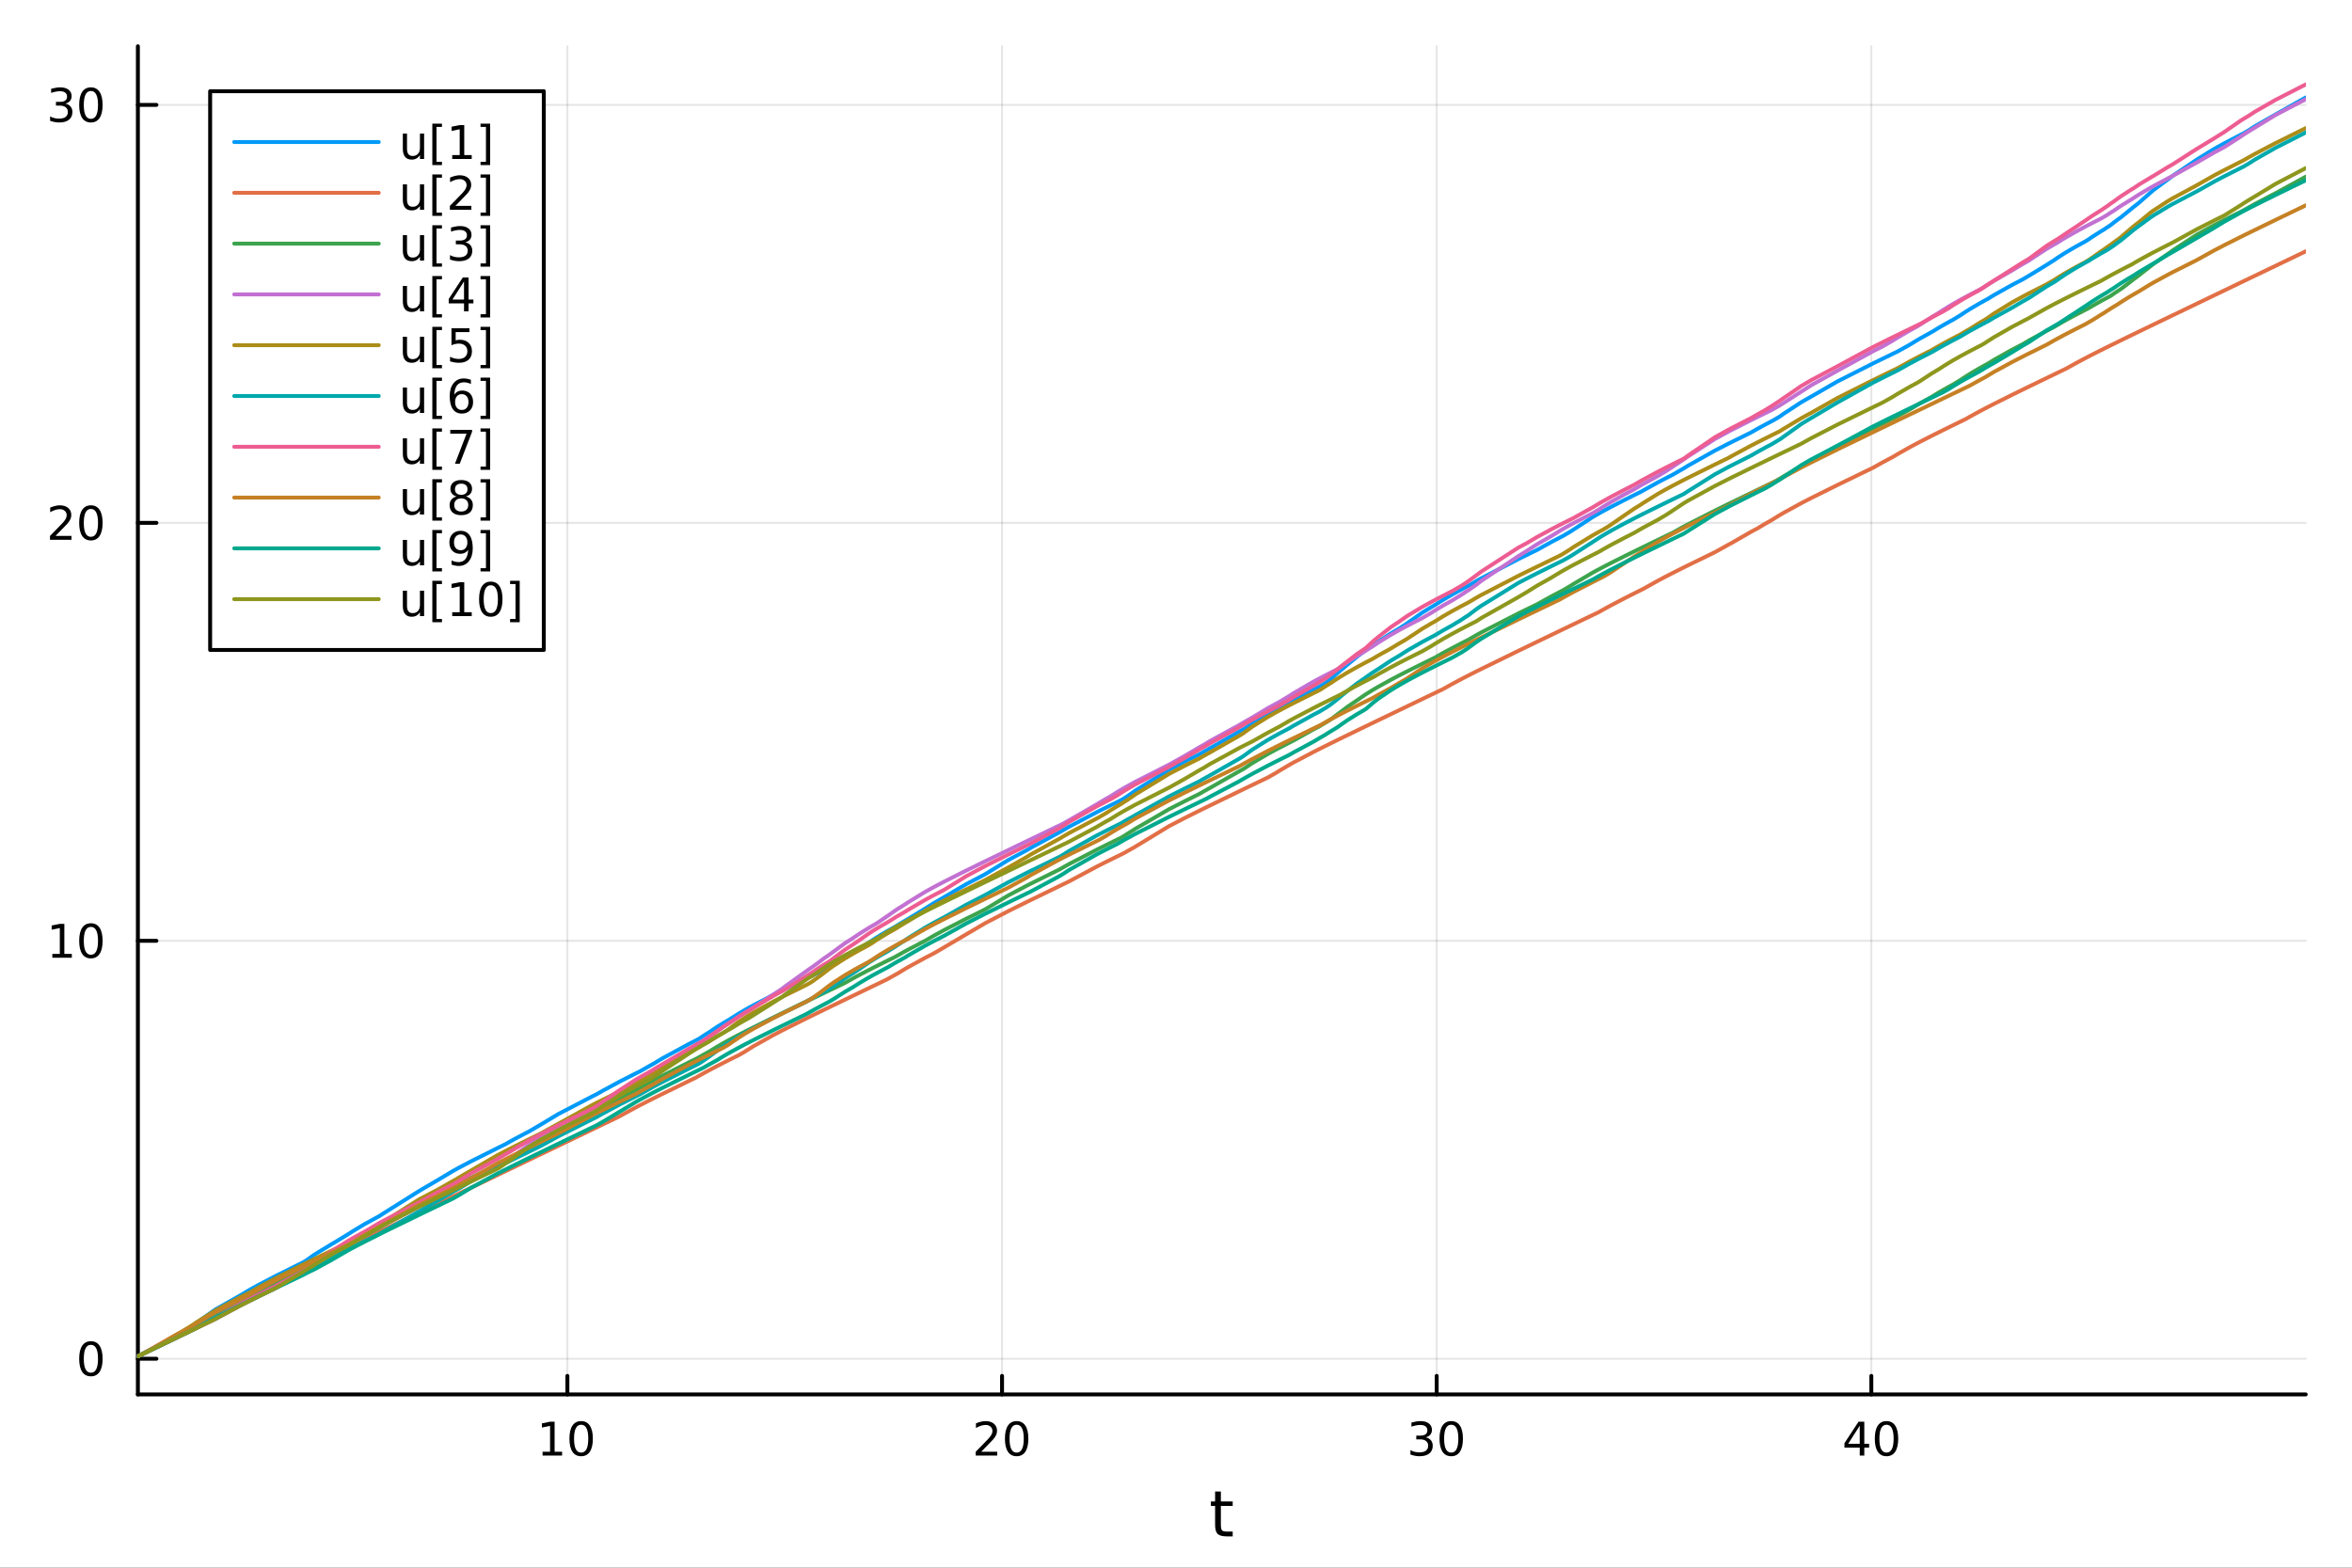 <?xml version="1.0" encoding="utf-8"?>
<svg xmlns="http://www.w3.org/2000/svg" xmlns:xlink="http://www.w3.org/1999/xlink" width="600" height="400" viewBox="0 0 2400 1600">
<rect x="0" y="0" width="2400" height="1600" fill="#333333" stroke="none"/>
<defs>
  <clipPath id="clip430">
    <rect x="0" y="0" width="2400" height="1600"/>
  </clipPath>
</defs>
<path clip-path="url(#clip430)" d="M0 1600 L2400 1600 L2400 0 L0 0  Z" fill="#ffffff" fill-rule="evenodd" fill-opacity="1"/>
<defs>
  <clipPath id="clip431">
    <rect x="480" y="0" width="1681" height="1600"/>
  </clipPath>
</defs>
<path clip-path="url(#clip430)" d="M140.696 1423.18 L2352.76 1423.18 L2352.76 47.244 L140.696 47.244  Z" fill="#ffffff" fill-rule="evenodd" fill-opacity="1"/>
<defs>
  <clipPath id="clip432">
    <rect x="140" y="47" width="2213" height="1377"/>
  </clipPath>
</defs>
<polyline clip-path="url(#clip432)" style="stroke:#000000; stroke-linecap:round; stroke-linejoin:round; stroke-width:2; stroke-opacity:0.1; fill:none" points="578.967,1423.18 578.967,47.244 "/>
<polyline clip-path="url(#clip432)" style="stroke:#000000; stroke-linecap:round; stroke-linejoin:round; stroke-width:2; stroke-opacity:0.1; fill:none" points="1022.49,1423.18 1022.49,47.244 "/>
<polyline clip-path="url(#clip432)" style="stroke:#000000; stroke-linecap:round; stroke-linejoin:round; stroke-width:2; stroke-opacity:0.1; fill:none" points="1466,1423.18 1466,47.244 "/>
<polyline clip-path="url(#clip432)" style="stroke:#000000; stroke-linecap:round; stroke-linejoin:round; stroke-width:2; stroke-opacity:0.1; fill:none" points="1909.52,1423.18 1909.52,47.244 "/>
<polyline clip-path="url(#clip432)" style="stroke:#000000; stroke-linecap:round; stroke-linejoin:round; stroke-width:2; stroke-opacity:0.1; fill:none" points="140.696,1386.76 2352.76,1386.76 "/>
<polyline clip-path="url(#clip432)" style="stroke:#000000; stroke-linecap:round; stroke-linejoin:round; stroke-width:2; stroke-opacity:0.1; fill:none" points="140.696,960.197 2352.76,960.197 "/>
<polyline clip-path="url(#clip432)" style="stroke:#000000; stroke-linecap:round; stroke-linejoin:round; stroke-width:2; stroke-opacity:0.1; fill:none" points="140.696,533.632 2352.76,533.632 "/>
<polyline clip-path="url(#clip432)" style="stroke:#000000; stroke-linecap:round; stroke-linejoin:round; stroke-width:2; stroke-opacity:0.1; fill:none" points="140.696,107.067 2352.76,107.067 "/>
<polyline clip-path="url(#clip430)" style="stroke:#000000; stroke-linecap:round; stroke-linejoin:round; stroke-width:4; stroke-opacity:1; fill:none" points="140.696,1423.18 2352.76,1423.18 "/>
<polyline clip-path="url(#clip430)" style="stroke:#000000; stroke-linecap:round; stroke-linejoin:round; stroke-width:4; stroke-opacity:1; fill:none" points="578.967,1423.18 578.967,1404.28 "/>
<polyline clip-path="url(#clip430)" style="stroke:#000000; stroke-linecap:round; stroke-linejoin:round; stroke-width:4; stroke-opacity:1; fill:none" points="1022.49,1423.18 1022.49,1404.28 "/>
<polyline clip-path="url(#clip430)" style="stroke:#000000; stroke-linecap:round; stroke-linejoin:round; stroke-width:4; stroke-opacity:1; fill:none" points="1466,1423.18 1466,1404.28 "/>
<polyline clip-path="url(#clip430)" style="stroke:#000000; stroke-linecap:round; stroke-linejoin:round; stroke-width:4; stroke-opacity:1; fill:none" points="1909.52,1423.18 1909.52,1404.28 "/>
<path clip-path="url(#clip430)" d="M553.655 1481.64 L561.294 1481.64 L561.294 1455.28 L552.983 1456.95 L552.983 1452.69 L561.247 1451.02 L565.923 1451.02 L565.923 1481.64 L573.562 1481.64 L573.562 1485.58 L553.655 1485.58 L553.655 1481.64 Z" fill="#000000" fill-rule="nonzero" fill-opacity="1" /><path clip-path="url(#clip430)" d="M593.006 1454.1 Q589.395 1454.1 587.567 1457.66 Q585.761 1461.2 585.761 1468.33 Q585.761 1475.44 587.567 1479.01 Q589.395 1482.55 593.006 1482.55 Q596.641 1482.55 598.446 1479.01 Q600.275 1475.44 600.275 1468.33 Q600.275 1461.2 598.446 1457.66 Q596.641 1454.1 593.006 1454.1 M593.006 1450.39 Q598.817 1450.39 601.872 1455 Q604.951 1459.58 604.951 1468.33 Q604.951 1477.06 601.872 1481.67 Q598.817 1486.25 593.006 1486.25 Q587.196 1486.25 584.118 1481.67 Q581.062 1477.06 581.062 1468.33 Q581.062 1459.58 584.118 1455 Q587.196 1450.39 593.006 1450.39 Z" fill="#000000" fill-rule="nonzero" fill-opacity="1" /><path clip-path="url(#clip430)" d="M1001.26 1481.64 L1017.58 1481.64 L1017.58 1485.58 L995.634 1485.58 L995.634 1481.64 Q998.296 1478.89 1002.88 1474.26 Q1007.49 1469.61 1008.67 1468.27 Q1010.91 1465.74 1011.79 1464.01 Q1012.69 1462.25 1012.69 1460.56 Q1012.69 1457.8 1010.75 1456.07 Q1008.83 1454.33 1005.73 1454.33 Q1003.53 1454.33 1001.07 1455.09 Q998.644 1455.86 995.866 1457.41 L995.866 1452.69 Q998.69 1451.55 1001.14 1450.97 Q1003.6 1450.39 1005.63 1450.39 Q1011 1450.39 1014.2 1453.08 Q1017.39 1455.77 1017.39 1460.26 Q1017.39 1462.39 1016.58 1464.31 Q1015.8 1466.2 1013.69 1468.8 Q1013.11 1469.47 1010.01 1472.69 Q1006.91 1475.88 1001.26 1481.64 Z" fill="#000000" fill-rule="nonzero" fill-opacity="1" /><path clip-path="url(#clip430)" d="M1037.39 1454.1 Q1033.78 1454.1 1031.95 1457.66 Q1030.15 1461.2 1030.15 1468.33 Q1030.15 1475.44 1031.95 1479.01 Q1033.78 1482.55 1037.39 1482.55 Q1041.03 1482.55 1042.83 1479.01 Q1044.66 1475.44 1044.66 1468.33 Q1044.66 1461.2 1042.83 1457.66 Q1041.03 1454.1 1037.39 1454.1 M1037.39 1450.39 Q1043.2 1450.39 1046.26 1455 Q1049.34 1459.58 1049.34 1468.33 Q1049.34 1477.06 1046.26 1481.67 Q1043.2 1486.25 1037.39 1486.25 Q1031.58 1486.25 1028.5 1481.67 Q1025.45 1477.06 1025.45 1468.33 Q1025.45 1459.58 1028.5 1455 Q1031.58 1450.39 1037.39 1450.39 Z" fill="#000000" fill-rule="nonzero" fill-opacity="1" /><path clip-path="url(#clip430)" d="M1454.85 1466.95 Q1458.2 1467.66 1460.08 1469.93 Q1461.98 1472.2 1461.98 1475.53 Q1461.98 1480.65 1458.46 1483.45 Q1454.94 1486.25 1448.46 1486.25 Q1446.28 1486.25 1443.97 1485.81 Q1441.68 1485.39 1439.22 1484.54 L1439.22 1480.02 Q1441.17 1481.16 1443.48 1481.74 Q1445.8 1482.32 1448.32 1482.32 Q1452.72 1482.32 1455.01 1480.58 Q1457.32 1478.84 1457.32 1475.53 Q1457.32 1472.48 1455.17 1470.77 Q1453.04 1469.03 1449.22 1469.03 L1445.19 1469.03 L1445.19 1465.19 L1449.41 1465.19 Q1452.86 1465.19 1454.69 1463.82 Q1456.51 1462.43 1456.51 1459.84 Q1456.51 1457.18 1454.62 1455.77 Q1452.74 1454.33 1449.22 1454.33 Q1447.3 1454.33 1445.1 1454.75 Q1442.9 1455.16 1440.26 1456.04 L1440.26 1451.88 Q1442.93 1451.14 1445.24 1450.77 Q1447.58 1450.39 1449.64 1450.39 Q1454.96 1450.39 1458.07 1452.83 Q1461.17 1455.23 1461.17 1459.35 Q1461.17 1462.22 1459.52 1464.21 Q1457.88 1466.18 1454.85 1466.95 Z" fill="#000000" fill-rule="nonzero" fill-opacity="1" /><path clip-path="url(#clip430)" d="M1480.84 1454.1 Q1477.23 1454.1 1475.4 1457.66 Q1473.6 1461.2 1473.6 1468.33 Q1473.6 1475.44 1475.4 1479.01 Q1477.23 1482.55 1480.84 1482.55 Q1484.48 1482.55 1486.28 1479.01 Q1488.11 1475.44 1488.11 1468.33 Q1488.11 1461.2 1486.28 1457.66 Q1484.48 1454.1 1480.84 1454.1 M1480.84 1450.39 Q1486.65 1450.39 1489.71 1455 Q1492.79 1459.58 1492.79 1468.33 Q1492.79 1477.06 1489.71 1481.67 Q1486.65 1486.25 1480.84 1486.25 Q1475.03 1486.25 1471.95 1481.67 Q1468.9 1477.06 1468.9 1468.33 Q1468.9 1459.58 1471.95 1455 Q1475.03 1450.39 1480.84 1450.39 Z" fill="#000000" fill-rule="nonzero" fill-opacity="1" /><path clip-path="url(#clip430)" d="M1897.7 1455.09 L1885.89 1473.54 L1897.7 1473.54 L1897.7 1455.09 M1896.47 1451.02 L1902.35 1451.02 L1902.35 1473.54 L1907.28 1473.54 L1907.28 1477.43 L1902.35 1477.43 L1902.35 1485.58 L1897.7 1485.58 L1897.7 1477.43 L1882.09 1477.43 L1882.09 1472.92 L1896.47 1451.02 Z" fill="#000000" fill-rule="nonzero" fill-opacity="1" /><path clip-path="url(#clip430)" d="M1925.01 1454.1 Q1921.4 1454.1 1919.57 1457.66 Q1917.76 1461.2 1917.76 1468.33 Q1917.76 1475.44 1919.57 1479.01 Q1921.4 1482.55 1925.01 1482.55 Q1928.64 1482.55 1930.45 1479.01 Q1932.28 1475.44 1932.28 1468.33 Q1932.28 1461.2 1930.45 1457.66 Q1928.64 1454.1 1925.01 1454.1 M1925.01 1450.39 Q1930.82 1450.39 1933.88 1455 Q1936.95 1459.58 1936.95 1468.33 Q1936.95 1477.06 1933.88 1481.67 Q1930.82 1486.25 1925.01 1486.25 Q1919.2 1486.25 1916.12 1481.67 Q1913.07 1477.06 1913.07 1468.33 Q1913.07 1459.58 1916.12 1455 Q1919.2 1450.39 1925.01 1450.39 Z" fill="#000000" fill-rule="nonzero" fill-opacity="1" /><path clip-path="url(#clip430)" d="M1245.79 1522.27 L1245.79 1532.4 L1257.85 1532.4 L1257.85 1536.95 L1245.79 1536.95 L1245.79 1556.3 Q1245.79 1560.66 1246.96 1561.9 Q1248.17 1563.14 1251.83 1563.14 L1257.85 1563.14 L1257.85 1568.04 L1251.83 1568.04 Q1245.05 1568.04 1242.48 1565.53 Q1239.9 1562.98 1239.9 1556.3 L1239.9 1536.95 L1235.6 1536.95 L1235.6 1532.4 L1239.9 1532.4 L1239.9 1522.27 L1245.79 1522.27 Z" fill="#000000" fill-rule="nonzero" fill-opacity="1" /><polyline clip-path="url(#clip430)" style="stroke:#000000; stroke-linecap:round; stroke-linejoin:round; stroke-width:4; stroke-opacity:1; fill:none" points="140.696,1423.18 140.696,47.244 "/>
<polyline clip-path="url(#clip430)" style="stroke:#000000; stroke-linecap:round; stroke-linejoin:round; stroke-width:4; stroke-opacity:1; fill:none" points="140.696,1386.76 159.593,1386.76 "/>
<polyline clip-path="url(#clip430)" style="stroke:#000000; stroke-linecap:round; stroke-linejoin:round; stroke-width:4; stroke-opacity:1; fill:none" points="140.696,960.197 159.593,960.197 "/>
<polyline clip-path="url(#clip430)" style="stroke:#000000; stroke-linecap:round; stroke-linejoin:round; stroke-width:4; stroke-opacity:1; fill:none" points="140.696,533.632 159.593,533.632 "/>
<polyline clip-path="url(#clip430)" style="stroke:#000000; stroke-linecap:round; stroke-linejoin:round; stroke-width:4; stroke-opacity:1; fill:none" points="140.696,107.067 159.593,107.067 "/>
<path clip-path="url(#clip430)" d="M92.751 1372.56 Q89.14 1372.56 87.311 1376.13 Q85.506 1379.67 85.506 1386.8 Q85.506 1393.9 87.311 1397.47 Q89.14 1401.01 92.751 1401.01 Q96.385 1401.01 98.191 1397.47 Q100.02 1393.9 100.02 1386.8 Q100.02 1379.67 98.191 1376.13 Q96.385 1372.56 92.751 1372.56 M92.751 1368.86 Q98.561 1368.86 101.617 1373.46 Q104.696 1378.05 104.696 1386.8 Q104.696 1395.52 101.617 1400.13 Q98.561 1404.71 92.751 1404.71 Q86.941 1404.71 83.862 1400.13 Q80.807 1395.52 80.807 1386.8 Q80.807 1378.05 83.862 1373.46 Q86.941 1368.86 92.751 1368.86 Z" fill="#000000" fill-rule="nonzero" fill-opacity="1" /><path clip-path="url(#clip430)" d="M53.4 973.541 L61.038 973.541 L61.038 947.176 L52.728 948.843 L52.728 944.583 L60.992 942.917 L65.668 942.917 L65.668 973.541 L73.307 973.541 L73.307 977.477 L53.4 977.477 L53.4 973.541 Z" fill="#000000" fill-rule="nonzero" fill-opacity="1" /><path clip-path="url(#clip430)" d="M92.751 945.995 Q89.14 945.995 87.311 949.56 Q85.506 953.102 85.506 960.231 Q85.506 967.338 87.311 970.903 Q89.14 974.444 92.751 974.444 Q96.385 974.444 98.191 970.903 Q100.02 967.338 100.02 960.231 Q100.02 953.102 98.191 949.56 Q96.385 945.995 92.751 945.995 M92.751 942.292 Q98.561 942.292 101.617 946.898 Q104.696 951.481 104.696 960.231 Q104.696 968.958 101.617 973.565 Q98.561 978.148 92.751 978.148 Q86.941 978.148 83.862 973.565 Q80.807 968.958 80.807 960.231 Q80.807 951.481 83.862 946.898 Q86.941 942.292 92.751 942.292 Z" fill="#000000" fill-rule="nonzero" fill-opacity="1" /><path clip-path="url(#clip430)" d="M56.617 546.976 L72.936 546.976 L72.936 550.912 L50.992 550.912 L50.992 546.976 Q53.654 544.222 58.237 539.592 Q62.844 534.94 64.025 533.597 Q66.27 531.074 67.149 529.338 Q68.052 527.578 68.052 525.889 Q68.052 523.134 66.108 521.398 Q64.186 519.662 61.085 519.662 Q58.886 519.662 56.432 520.426 Q54.001 521.19 51.224 522.741 L51.224 518.018 Q54.048 516.884 56.501 516.305 Q58.955 515.727 60.992 515.727 Q66.362 515.727 69.557 518.412 Q72.751 521.097 72.751 525.588 Q72.751 527.717 71.941 529.639 Q71.154 531.537 69.048 534.129 Q68.469 534.801 65.367 538.018 Q62.265 541.213 56.617 546.976 Z" fill="#000000" fill-rule="nonzero" fill-opacity="1" /><path clip-path="url(#clip430)" d="M92.751 519.43 Q89.14 519.43 87.311 522.995 Q85.506 526.537 85.506 533.666 Q85.506 540.773 87.311 544.338 Q89.14 547.879 92.751 547.879 Q96.385 547.879 98.191 544.338 Q100.02 540.773 100.02 533.666 Q100.02 526.537 98.191 522.995 Q96.385 519.43 92.751 519.43 M92.751 515.727 Q98.561 515.727 101.617 520.333 Q104.696 524.916 104.696 533.666 Q104.696 542.393 101.617 547 Q98.561 551.583 92.751 551.583 Q86.941 551.583 83.862 547 Q80.807 542.393 80.807 533.666 Q80.807 524.916 83.862 520.333 Q86.941 515.727 92.751 515.727 Z" fill="#000000" fill-rule="nonzero" fill-opacity="1" /><path clip-path="url(#clip430)" d="M66.756 105.713 Q70.112 106.43 71.987 108.699 Q73.885 110.967 73.885 114.3 Q73.885 119.416 70.367 122.217 Q66.849 125.018 60.367 125.018 Q58.191 125.018 55.876 124.578 Q53.585 124.161 51.131 123.305 L51.131 118.791 Q53.075 119.925 55.39 120.504 Q57.705 121.083 60.228 121.083 Q64.626 121.083 66.918 119.347 Q69.233 117.611 69.233 114.3 Q69.233 111.245 67.08 109.532 Q64.95 107.796 61.131 107.796 L57.103 107.796 L57.103 103.953 L61.316 103.953 Q64.765 103.953 66.594 102.588 Q68.423 101.199 68.423 98.606 Q68.423 95.944 66.525 94.532 Q64.65 93.097 61.131 93.097 Q59.21 93.097 57.011 93.513 Q54.812 93.93 52.173 94.81 L52.173 90.643 Q54.835 89.902 57.15 89.532 Q59.487 89.162 61.548 89.162 Q66.872 89.162 69.974 91.592 Q73.075 94 73.075 98.12 Q73.075 100.99 71.432 102.981 Q69.788 104.949 66.756 105.713 Z" fill="#000000" fill-rule="nonzero" fill-opacity="1" /><path clip-path="url(#clip430)" d="M92.751 92.865 Q89.14 92.865 87.311 96.43 Q85.506 99.972 85.506 107.101 Q85.506 114.208 87.311 117.773 Q89.14 121.314 92.751 121.314 Q96.385 121.314 98.191 117.773 Q100.02 114.208 100.02 107.101 Q100.02 99.972 98.191 96.43 Q96.385 92.865 92.751 92.865 M92.751 89.162 Q98.561 89.162 101.617 93.768 Q104.696 98.351 104.696 107.101 Q104.696 115.828 101.617 120.435 Q98.561 125.018 92.751 125.018 Q86.941 125.018 83.862 120.435 Q80.807 115.828 80.807 107.101 Q80.807 98.351 83.862 93.768 Q86.941 89.162 92.751 89.162 Z" fill="#000000" fill-rule="nonzero" fill-opacity="1" /><polyline clip-path="url(#clip432)" style="stroke:#009af9; stroke-linecap:round; stroke-linejoin:round; stroke-width:4; stroke-opacity:1; fill:none" points="140.696,1384.24 140.696,1384.24 148.871,1380.31 156.455,1376.04 158.568,1374.89 178.925,1364.27 180.539,1363.31 192.643,1355.54 195.041,1353.89 197.971,1351.95 199.222,1351.02 200.181,1350.33 219.75,1336.52 244.037,1322.78 255.318,1316.09 264.146,1311.22 280.774,1302.55 284.128,1300.85 308.408,1288.83 308.895,1288.59 310.954,1287.4 313.549,1285.68 319.263,1281.6 321.529,1280.06 339.076,1269.38 341.318,1268.12 355.588,1259.44 358.202,1257.73 360.786,1256.08 372.113,1249.32 386.191,1241.63 389.556,1239.56 390.594,1238.84 428.047,1215.31 446.284,1204.65 462.286,1195.09 465.119,1193.52 468.486,1191.68 480.139,1185.53 507.52,1171.81 509.179,1170.99 511.596,1169.81 515.881,1167.71 521.07,1164.74 525.893,1162.07 541.133,1154.02 551.689,1147.85 570.03,1136.83 604.597,1118.86 608.78,1116.78 608.799,1116.77 609.352,1116.5 610.628,1115.75 614.82,1113.34 631.495,1104.32 632.937,1103.57 649.088,1095.37 653.465,1093.2 664.109,1087.14 665.445,1086.41 667.73,1085.17 670.633,1083.35 676.049,1080.09 702.788,1065.59 710.148,1061.85 711.603,1061.12 714.306,1059.52 717.47,1057.4 721.63,1054.75 723.72,1053.45 731.229,1048.39 737.607,1044.43 741.987,1041.84 744.148,1040.6 745.96,1039.4 754.077,1034.33 760.049,1030.83 764.759,1028.18 768.983,1025.87 788.976,1015.45 796.367,1011.74 798.68,1010.59 801.786,1009.05 823.15,998.585 823.579,998.377 827.803,996.326 828.562,995.957 829.021,995.735 834.63,993.017 835.655,992.521 840.336,990.258 846.158,986.953 846.359,986.841 850.96,983.917 862.166,977.303 871.031,971.723 877.672,967.836 885.315,962.96 889.857,959.841 893.443,957.502 897.809,954.776 904.929,950.563 905.674,950.136 913.848,945.584 915.858,944.311 923.725,939.566 926.555,937.934 944.315,927.122 953.32,921.462 963.233,915.739 963.518,915.58 963.753,915.426 985.825,902.437 1004.82,892.501 1005.99,891.8 1028.55,877.939 1047.61,867.787 1051.94,865.198 1080.24,849.898 1081.25,849.384 1084.56,847.411 1090.58,843.948 1091.06,843.677 1119.16,828.893 1120.75,828.092 1128.6,824.181 1133.33,821.845 1140.29,818.424 1143.6,816.807 1146.78,814.973 1147.06,814.782 1150.49,812.55 1156.97,808.007 1157.78,807.395 1158.5,806.853 1193.07,785.562 1208.83,777.351 1223.82,769.846 1228.44,767.164 1231.56,765.401 1234.6,763.717 1264.71,746.539 1265.17,746.3 1267.55,745.061 1269.45,743.905 1277.65,738.463 1293.48,729.14 1301.72,724.673 1304.82,723.03 1315.46,717.541 1319.95,715.272 1340.21,703.951 1346.41,700.713 1347.77,699.887 1351.96,697.394 1352.54,697.061 1353.39,696.486 1356.64,694.061 1358.55,692.515 1360.49,690.82 1363.29,688.228 1366.18,685.715 1367.35,684.735 1368.4,683.877 1374.86,678.38 1384.44,670.537 1392.51,664.189 1393.69,663.326 1393.86,663.209 1395.28,662.191 1400.58,658.59 1401.51,657.982 1406.59,654.769 1418.94,646.642 1427.87,641.378 1433.75,637.595 1437.32,635.094 1451.27,625.293 1460.28,619.785 1463.98,617.644 1472.91,611.98 1481.71,606.845 1491.21,601.633 1495.18,599.527 1498.43,597.826 1498.57,597.738 1506.46,593.047 1506.64,592.945 1511.23,590.352 1549.24,570.689 1557.19,566.776 1568.58,561.211 1583.07,553.16 1591.85,548.551 1595.04,546.912 1602.85,542.322 1605.22,540.765 1625.2,527.697 1631.34,524.168 1631.78,523.922 1635.53,521.846 1641.47,518.641 1644.34,517.123 1657.85,510.169 1667.43,505.369 1674.53,501.861 1676.54,500.685 1692.01,492.151 1700.08,487.938 1706.01,484.911 1707,484.409 1717.77,478.196 1718.43,477.833 1719.28,477.283 1722.01,475.55 1750.05,459.789 1763.75,452.783 1766.85,451.231 1786.7,441.434 1793.2,437.724 1800.92,433.507 1808.09,429.722 1808.15,429.692 1810.49,428.48 1815.37,425.558 1815.96,425.153 1817.77,423.94 1819.79,422.435 1838.07,410.492 1848.39,404.612 1874.94,389.28 1911.29,370.9 1920.69,366.309 1931.22,361.188 1931.8,360.909 1936.28,358.739 1948.73,351.803 1957,346.774 1959.6,345.263 1971.27,338.802 1978.46,334.416 1982.62,332 1989.07,328.392 1993.25,326.122 2000.37,321.77 2005.81,318.156 2010.1,315.462 2019.01,310.2 2022,308.513 2025.51,306.571 2025.52,306.567 2028.46,304.966 2034.5,301.245 2052.71,291.028 2064.09,285.098 2070.12,281.525 2070.38,281.373 2070.56,281.271 2071.23,280.884 2088.03,270.591 2095.91,265.579 2098.93,263.485 2105.6,259.144 2108.66,257.256 2117.82,251.9 2127.84,246.406 2128.93,245.722 2131.14,244.36 2134.98,241.721 2143.97,236 2146.93,234.222 2149.77,232.306 2153.45,229.924 2153.8,229.67 2157.1,227.031 2160.91,224.168 2164.15,221.857 2164.34,221.704 2172.69,214.877 2175.25,212.744 2177.28,211.12 2180.78,208.456 2182.64,206.924 2183.68,205.993 2194.4,196.587 2197.49,193.942 2211.98,183.225 2215.36,180.726 2216.99,179.414 2217,179.404 2241.64,162.917 2242.28,162.482 2259.4,151.946 2269.55,146.335 2269.59,146.314 2286.47,137.532 2289.28,136.109 2294.18,133.228 2301.01,128.816 2321.94,116.84 2352.76,99.506 "/>
<polyline clip-path="url(#clip432)" style="stroke:#e26f46; stroke-linecap:round; stroke-linejoin:round; stroke-width:4; stroke-opacity:1; fill:none" points="140.696,1384.24 140.696,1384.24 148.871,1379.65 156.455,1375.57 158.568,1374.27 178.925,1362.74 180.539,1361.89 192.643,1355.61 195.041,1354.4 197.971,1352.65 199.222,1351.92 200.181,1351.37 219.75,1340.71 244.037,1328.44 255.318,1322.9 264.146,1318.59 280.774,1309.41 284.128,1307.65 308.408,1295.36 308.895,1295.12 310.954,1294.1 313.549,1292.83 319.263,1290.02 321.529,1288.92 339.076,1280.38 341.318,1279.3 355.588,1272.4 358.202,1271.14 360.786,1269.9 372.113,1264.44 386.191,1257.66 389.556,1256.04 390.594,1255.54 428.047,1237.52 446.284,1228.75 462.286,1221.06 465.119,1219.7 468.486,1218.08 480.139,1212.47 507.52,1199.31 509.179,1198.51 511.596,1197.35 515.881,1195.28 521.07,1192.79 525.893,1190.47 541.133,1183.14 551.689,1178.07 570.03,1169.25 604.597,1152.62 608.78,1150.61 608.799,1150.6 609.352,1150.34 610.628,1149.72 614.82,1147.71 631.495,1139.69 632.937,1138.86 649.088,1130.06 653.465,1127.78 664.109,1122.36 665.445,1121.69 667.73,1120.55 670.633,1119.1 676.049,1116.42 702.788,1103.36 710.148,1099.79 711.603,1098.95 714.306,1097.42 717.47,1095.65 721.63,1093.39 723.72,1092.26 731.229,1088.31 737.607,1085.03 741.987,1082.81 744.148,1081.72 745.96,1080.81 754.077,1076.78 760.049,1073.33 764.759,1070.3 768.983,1067.71 788.976,1056.51 796.367,1052.65 798.68,1051.46 801.786,1049.87 823.15,1039.22 823.579,1039.01 827.803,1036.94 828.562,1036.57 829.021,1036.35 834.63,1033.61 835.655,1033.11 840.336,1030.83 846.158,1028.01 846.359,1027.91 850.96,1025.68 862.166,1020.27 871.031,1015.99 877.672,1012.79 885.315,1009.11 889.857,1006.92 893.443,1005.2 897.809,1003.1 904.929,999.671 905.674,999.243 913.848,994.674 915.858,993.584 923.725,988.773 926.555,987.124 944.315,977.413 953.32,972.765 963.233,967 963.518,966.812 963.753,966.659 985.825,953.642 1004.82,942.469 1005.99,941.83 1028.55,930.07 1047.61,920.604 1051.94,918.483 1080.24,904.746 1081.25,904.26 1084.56,902.662 1090.58,899.754 1091.06,899.476 1119.16,884.445 1120.75,883.636 1128.6,879.699 1133.33,877.35 1140.29,873.915 1143.6,872.293 1146.78,870.739 1147.06,870.599 1150.49,868.621 1156.97,865.003 1157.78,864.564 1158.5,864.103 1193.07,843.078 1208.83,834.903 1223.82,827.415 1228.44,825.138 1231.56,823.604 1234.6,822.114 1264.71,807.503 1265.17,807.282 1267.55,806.131 1269.45,805.215 1277.65,801.259 1293.48,793.631 1301.72,789.007 1304.82,787.04 1315.46,780.729 1319.95,778.216 1340.21,767.519 1346.41,764.382 1347.77,763.702 1351.96,761.605 1352.54,761.321 1353.39,760.897 1356.64,759.286 1358.55,758.342 1360.49,757.386 1363.29,756.007 1366.18,754.593 1367.35,754.019 1368.4,753.507 1374.86,750.356 1384.44,745.698 1392.51,741.795 1393.69,741.222 1393.86,741.143 1395.28,740.452 1400.58,737.896 1401.51,737.447 1406.59,734.995 1418.94,729.04 1427.87,724.743 1433.75,721.91 1437.32,720.192 1451.27,713.48 1460.28,709.148 1463.98,707.368 1472.91,703.07 1481.71,698.139 1491.21,693.073 1495.18,691.011 1498.43,689.341 1498.57,689.269 1506.46,685.271 1506.64,685.181 1511.23,682.889 1549.24,664.298 1557.19,660.456 1568.58,654.958 1583.07,647.977 1591.85,643.748 1595.04,642.213 1602.85,638.457 1605.22,637.316 1625.2,627.707 1631.34,624.75 1631.78,624.54 1635.53,622.405 1641.47,619.126 1644.34,617.578 1657.85,610.528 1667.43,605.688 1674.53,602.159 1676.54,601.163 1692.01,592.511 1700.08,588.263 1706.01,585.217 1707,584.712 1717.77,579.297 1718.43,578.971 1719.28,578.548 1722.01,577.191 1750.05,563.488 1763.75,555.872 1766.85,554.227 1786.7,542.802 1793.2,539.348 1800.92,534.725 1808.09,530.671 1808.15,530.634 1810.49,529.138 1815.37,526.134 1815.96,525.777 1817.77,524.702 1819.79,523.522 1838.07,513.5 1848.39,508.179 1874.94,494.993 1911.29,477.362 1920.69,472.096 1931.22,466.492 1931.8,466.193 1936.28,463.491 1948.73,456.451 1957,452.042 1959.6,450.683 1971.27,444.723 1978.46,441.126 1982.62,439.064 1989.07,435.888 1993.25,433.837 2000.37,430.362 2005.81,427.716 2010.1,425.259 2019.01,420.364 2022,418.772 2025.51,416.924 2025.52,416.92 2028.46,415.389 2034.5,412.292 2052.71,403.191 2064.09,397.613 2070.12,394.674 2070.38,394.545 2070.56,394.459 2071.23,394.132 2088.03,385.994 2095.91,382.189 2098.93,380.728 2105.6,377.512 2108.66,376.037 2117.82,370.903 2127.84,365.568 2128.93,364.999 2131.14,363.856 2134.98,361.886 2143.97,357.344 2146.93,355.862 2149.77,354.451 2153.45,352.632 2153.8,352.46 2157.1,350.833 2160.91,348.964 2164.15,347.376 2164.34,347.281 2172.69,343.212 2175.25,341.969 2177.28,340.982 2180.78,339.286 2182.64,338.384 2183.68,337.879 2194.4,332.696 2197.49,331.208 2211.98,324.219 2215.36,322.591 2216.99,321.806 2217,321.8 2241.64,309.943 2242.28,309.634 2259.4,301.4 2269.55,296.516 2269.59,296.497 2286.47,288.38 2289.28,287.027 2294.18,284.671 2301.01,281.386 2321.94,271.321 2352.76,256.502 "/>
<polyline clip-path="url(#clip432)" style="stroke:#3da44d; stroke-linecap:round; stroke-linejoin:round; stroke-width:4; stroke-opacity:1; fill:none" points="140.696,1384.24 140.696,1384.24 148.871,1380.31 156.455,1376.66 158.568,1375.64 178.925,1365.85 180.539,1364.93 192.643,1357.38 195.041,1355.98 197.971,1354.3 199.222,1353.6 200.181,1353.06 219.75,1341.41 244.037,1328.67 255.318,1322.19 264.146,1317.42 280.774,1308.85 284.128,1307.17 308.408,1295.2 308.895,1294.96 310.954,1293.96 313.549,1292.7 319.263,1289.44 321.529,1288.18 339.076,1278.89 341.318,1277.74 355.588,1269.56 358.202,1268.14 360.786,1266.76 372.113,1260.85 386.191,1253.75 389.556,1251.78 390.594,1251.19 428.047,1229.76 446.284,1220.56 462.286,1211.6 465.119,1210.09 468.486,1208.32 480.139,1202.35 507.52,1188.8 509.179,1187.99 511.596,1186.81 515.881,1184.73 521.07,1181.77 525.893,1179.1 541.133,1171.06 551.689,1164.91 570.03,1153.89 604.597,1135.92 608.78,1133.85 608.799,1133.84 609.352,1133.56 610.628,1132.81 614.82,1130.4 631.495,1121.38 632.937,1120.64 649.088,1112.44 653.465,1110.26 664.109,1104.2 665.445,1103.47 667.73,1102.23 670.633,1100.67 676.049,1097.82 702.788,1084.34 710.148,1080.73 711.603,1080.02 714.306,1078.45 717.47,1076.66 721.63,1074.35 723.72,1073.22 731.229,1068.61 737.607,1064.92 741.987,1062.48 744.148,1061.3 745.96,1060.32 754.077,1056.03 760.049,1052.95 764.759,1050.55 768.983,1048.43 788.976,1038.55 796.367,1034.94 798.68,1033.81 801.786,1032.31 823.15,1021.97 823.579,1021.76 827.803,1019.72 828.562,1019.36 829.021,1019.14 834.63,1016.43 835.655,1015.94 840.336,1013.68 846.158,1010.88 846.359,1010.78 850.96,1008.57 862.166,1003.17 871.031,998.206 877.672,994.641 885.315,990.656 889.857,988.332 893.443,986.516 897.809,984.323 904.929,980.781 905.674,980.412 913.848,976.389 915.858,975.219 923.725,970.798 926.555,969.257 944.315,959.99 953.32,954.75 963.233,949.328 963.518,949.176 963.753,949.051 985.825,937.722 1004.82,928.346 1005.99,927.666 1028.55,914.055 1047.61,903.985 1051.94,901.785 1080.24,887.785 1081.25,887.294 1084.56,885.387 1090.58,882.023 1091.06,881.759 1119.16,867.197 1120.75,866.402 1128.6,862.516 1133.33,860.19 1140.29,856.781 1143.6,855.169 1146.78,853.339 1147.06,853.148 1150.49,850.92 1156.97,846.923 1157.78,846.368 1158.5,845.875 1193.07,825.77 1208.83,817.72 1223.82,810.291 1228.44,807.624 1231.56,805.869 1234.6,804.192 1264.71,787.051 1265.17,786.812 1267.55,785.574 1269.45,784.419 1277.65,778.98 1293.48,769.66 1301.72,765.194 1304.82,763.552 1315.46,758.063 1319.95,755.795 1340.21,744.475 1346.41,741.236 1347.77,740.411 1351.96,737.917 1352.54,737.584 1353.39,737.09 1356.64,734.945 1358.55,733.721 1360.49,732.327 1363.29,730.125 1366.18,727.964 1367.35,727.115 1368.4,726.368 1374.86,721.452 1384.44,714.961 1392.51,709.375 1393.69,708.602 1393.86,708.496 1395.28,707.58 1400.58,704.305 1401.51,703.747 1406.59,700.771 1418.94,693.947 1427.87,689.263 1433.75,686.25 1437.32,684.443 1451.27,677.493 1460.28,673.071 1463.98,671.263 1472.91,666.207 1481.71,661.474 1491.21,656.55 1495.18,654.531 1498.43,652.891 1498.57,652.807 1506.46,648.231 1506.64,648.13 1511.23,645.588 1549.24,626.103 1557.19,622.202 1568.58,616.649 1583.07,608.605 1591.85,603.999 1595.04,602.361 1602.85,597.773 1605.22,596.215 1625.2,584.415 1631.34,581.097 1631.78,580.864 1635.53,578.888 1641.47,575.811 1644.34,574.343 1657.85,567.556 1667.43,562.826 1674.53,559.353 1676.54,558.371 1692.01,550.858 1700.08,546.954 1706.01,544.092 1707,543.614 1717.77,537.599 1718.43,537.245 1719.28,536.787 1722.01,535.326 1750.05,521.055 1763.75,514.319 1766.85,512.808 1786.7,503.174 1793.2,500.034 1800.92,496.31 1808.09,492.851 1808.15,492.824 1810.49,491.697 1815.37,488.927 1815.96,488.594 1817.77,487.592 1819.79,486.301 1838.07,475.622 1848.39,470.11 1874.94,455.21 1911.29,436.982 1920.69,432.403 1931.22,427.291 1931.8,427.013 1936.28,424.845 1948.73,417.915 1957,412.887 1959.6,411.376 1971.27,404.918 1978.46,400.532 1982.62,398.116 1989.07,394.509 1993.25,392.239 2000.37,387.888 2005.81,384.273 2010.1,381.58 2019.01,376.317 2022,374.631 2025.51,372.689 2025.52,372.685 2028.46,371.084 2034.5,367.363 2052.71,357.146 2064.09,351.216 2070.12,347.643 2070.38,347.491 2070.56,347.389 2071.23,347.002 2088.03,337.841 2095.91,333.767 2098.93,331.953 2105.6,328.109 2108.66,326.404 2117.82,321.466 2127.84,316.27 2128.93,315.713 2131.14,314.591 2134.98,312.315 2143.97,307.235 2146.93,305.617 2149.77,304.092 2153.45,302.147 2153.8,301.931 2157.1,299.623 2160.91,297.085 2164.15,295.009 2164.34,294.869 2172.69,288.508 2175.25,286.486 2177.28,284.941 2180.78,282.398 2182.64,280.923 2183.68,280.119 2194.4,271.732 2197.49,269.299 2211.98,259.266 2215.36,256.872 2216.99,255.604 2217,255.595 2241.64,239.504 2242.28,239.136 2259.4,229.816 2269.55,224.589 2269.59,224.569 2286.47,216.139 2289.28,214.753 2294.18,211.926 2301.01,208.136 2321.94,197.216 2352.76,180.386 "/>
<polyline clip-path="url(#clip432)" style="stroke:#c271d2; stroke-linecap:round; stroke-linejoin:round; stroke-width:4; stroke-opacity:1; fill:none" points="140.696,1384.24 140.696,1384.24 148.871,1380.31 156.455,1376.66 158.568,1375.64 178.925,1365.85 180.539,1365.08 192.643,1359.26 195.041,1358.1 197.971,1356.7 199.222,1356.09 200.181,1355.63 219.75,1346.22 244.037,1333.12 255.318,1327.41 264.146,1323.03 280.774,1314.88 284.128,1312.95 308.408,1298.56 308.895,1298.24 310.954,1296.95 313.549,1295.36 319.263,1291.98 321.529,1290.48 339.076,1279.93 341.318,1278.68 355.588,1271.07 358.202,1269.72 360.786,1268.16 372.113,1261.69 386.191,1253.2 389.556,1251.3 390.594,1250.73 428.047,1231.42 446.284,1222.48 462.286,1214.72 465.119,1213.35 468.486,1211.73 480.139,1205.23 507.52,1191.15 509.179,1190.17 511.596,1188.55 515.881,1185.41 521.07,1181.86 525.893,1178.34 541.133,1167.5 551.689,1161.08 570.03,1151.02 604.597,1133.63 608.78,1131.22 608.799,1131.2 609.352,1130.79 610.628,1129.83 614.82,1126.47 631.495,1115.02 632.937,1114.13 649.088,1104.88 653.465,1102.53 664.109,1096.98 665.445,1096.17 667.73,1094.6 670.633,1092.68 676.049,1088.79 702.788,1071.18 710.148,1066.46 711.603,1065.57 714.306,1063.95 717.47,1062.1 721.63,1059.37 723.72,1057.85 731.229,1052.76 737.607,1048.23 741.987,1045.35 744.148,1043.97 745.96,1042.85 754.077,1037.37 760.049,1033.66 764.759,1030.88 768.983,1028.09 788.976,1015.09 796.367,1010.27 798.68,1008.63 801.786,1006.23 823.15,990.916 823.579,990.609 827.803,987.686 828.562,987.178 829.021,986.873 834.63,982.799 835.655,981.994 840.336,978.487 846.158,974.453 846.359,974.3 850.96,970.928 862.166,962.698 871.031,957.011 877.672,952.516 885.315,947.754 889.857,945.081 893.443,943.035 897.809,940.227 904.929,935.323 905.674,934.836 913.848,929.083 915.858,927.761 923.725,922.863 926.555,920.933 944.315,910.087 953.32,905.13 963.233,899.912 963.518,899.764 963.753,899.643 985.825,888.536 1004.82,879.235 1005.99,878.668 1028.55,867.744 1047.61,858.551 1051.94,856.466 1080.24,842.848 1081.25,842.364 1084.56,840.772 1090.58,837.366 1091.06,837.099 1119.16,820.913 1120.75,819.925 1128.6,815.27 1133.33,812.597 1140.29,808.219 1143.6,806.243 1146.78,804.396 1147.06,804.231 1150.49,802.289 1156.97,798.725 1157.78,798.292 1158.5,797.904 1193.07,780.311 1208.83,771.517 1223.82,762.687 1228.44,760.148 1231.56,758.186 1234.6,756.333 1264.71,739.887 1265.17,739.61 1267.55,738.183 1269.45,737.067 1277.65,732.42 1293.48,722.916 1301.72,718.394 1304.82,716.736 1315.46,710.394 1319.95,707.482 1340.21,695.717 1346.41,692.406 1347.77,691.694 1351.96,689.51 1352.54,689.214 1353.39,688.775 1356.64,687.111 1358.55,686.138 1360.49,685.156 1363.29,683.743 1366.18,682.038 1367.35,681.247 1368.4,680.451 1374.86,675.82 1384.44,669.625 1392.51,664.855 1393.69,664.068 1393.86,663.961 1395.28,663.029 1400.58,659.704 1401.51,659.137 1406.59,655.687 1418.94,648.079 1427.87,643.046 1433.75,639.868 1437.32,637.981 1451.27,630.816 1460.28,625.6 1463.98,623.221 1472.91,617.829 1481.71,612.874 1491.21,607.048 1495.18,604.404 1498.43,602.329 1498.57,602.24 1506.46,596.839 1506.64,596.706 1511.23,593.013 1549.24,567.671 1557.19,562.74 1568.58,555.369 1583.07,547.051 1591.85,541.65 1595.04,539.793 1602.85,535.417 1605.22,534.127 1625.2,523.734 1631.34,520.131 1631.78,519.84 1635.53,517.403 1641.47,513.739 1644.34,512.039 1657.85,504.485 1667.43,499.435 1674.53,495.215 1676.54,494.061 1692.01,485.64 1700.08,480.811 1706.01,476.955 1707,476.241 1717.77,469.068 1718.43,468.598 1719.28,467.994 1722.01,466.101 1750.05,447.938 1763.75,440.496 1766.85,438.877 1786.7,428.818 1793.2,425.604 1800.92,421.815 1808.09,418.314 1808.15,418.286 1810.49,416.935 1815.37,414.187 1815.96,413.857 1817.77,412.694 1819.79,411.425 1838.07,399.676 1848.39,393.058 1874.94,378.347 1911.29,358.465 1920.69,353.748 1931.22,347.731 1931.8,347.361 1936.28,344.547 1948.73,337.294 1957,332.798 1959.6,331.18 1971.27,323.501 1978.46,319.217 1982.62,316.482 1989.07,312.485 1993.25,310.016 2000.37,305.987 2005.81,303.022 2010.1,300.74 2019.01,296.114 2022,294.59 2025.51,292.5 2025.52,292.495 2028.46,290.522 2034.5,286.686 2052.71,276.26 2064.09,269.409 2070.12,266.018 2070.38,265.847 2070.56,265.716 2071.23,265.219 2088.03,254.184 2095.91,249.614 2098.93,247.924 2105.6,243.747 2108.66,241.919 2117.82,236.7 2127.84,231.305 2128.93,230.731 2131.14,229.577 2134.98,227.593 2143.97,223.026 2146.93,221.27 2149.77,219.629 2153.45,217.228 2153.8,217.006 2157.1,214.939 2160.91,212.302 2164.15,210.154 2164.34,210.028 2172.69,204.857 2175.25,203.351 2177.28,201.989 2180.78,199.723 2182.64,198.551 2183.68,197.906 2194.4,191.601 2197.49,189.879 2211.98,182.135 2215.36,180.393 2216.99,179.557 2217,179.551 2241.64,165.826 2242.28,165.491 2259.4,155.631 2269.55,150.233 2269.59,150.209 2286.47,139.352 2289.28,137.458 2294.18,134.309 2301.01,130.175 2321.94,117.369 2352.76,101.239 "/>
<polyline clip-path="url(#clip432)" style="stroke:#ac8d18; stroke-linecap:round; stroke-linejoin:round; stroke-width:4; stroke-opacity:1; fill:none" points="140.696,1384.24 140.696,1384.24 148.871,1380.31 156.455,1376.04 158.568,1374.89 178.925,1362.99 180.539,1361.97 192.643,1354.76 195.041,1353.2 197.971,1351.34 199.222,1350.45 200.181,1349.77 219.75,1337.55 244.037,1324.54 255.318,1318.85 264.146,1313.78 280.774,1304.88 284.128,1303.16 308.408,1291.02 308.895,1290.78 310.954,1289.77 313.549,1288.5 319.263,1285.71 321.529,1284.61 339.076,1276.1 341.318,1275.02 355.588,1268.13 358.202,1266.63 360.786,1265.18 372.113,1258.19 386.191,1250.34 389.556,1248.25 390.594,1247.52 428.047,1223.87 446.284,1214.39 462.286,1205.3 465.119,1203.79 468.486,1201.7 480.139,1194.95 507.52,1179.08 509.179,1178.21 511.596,1176.94 515.881,1174.72 521.07,1172.06 525.893,1169.62 541.133,1162.06 551.689,1156.89 570.03,1146.78 604.597,1127.69 608.78,1125.56 608.799,1125.55 609.352,1125.27 610.628,1124.63 614.82,1122.53 631.495,1114.29 632.937,1113.58 649.088,1105.72 653.465,1103.22 664.109,1096.59 665.445,1095.81 667.73,1094.48 670.633,1092.57 676.049,1089.16 702.788,1074.28 710.148,1070.49 711.603,1069.75 714.306,1068.14 717.47,1066.3 721.63,1063.95 723.72,1062.78 731.229,1058.11 737.607,1054.38 741.987,1051.54 744.148,1049.99 745.96,1048.56 754.077,1042.64 760.049,1038.69 764.759,1035.76 768.983,1033.24 788.976,1022.24 796.367,1018.42 798.68,1017.24 801.786,1015.67 823.15,1005.07 823.579,1004.86 827.803,1002.42 828.562,1001.92 829.021,1001.58 834.63,997.554 835.655,996.852 840.336,993.359 846.158,988.846 846.359,988.698 850.96,985.425 862.166,978.213 871.031,973.036 877.672,969.361 885.315,965.285 889.857,962.524 893.443,960.103 897.809,957.294 904.929,952.975 905.674,952.539 913.848,947.903 915.858,946.614 923.725,941.818 926.555,940.172 944.315,929.302 953.32,924.339 963.233,919.116 963.518,918.968 963.753,918.847 985.825,907.735 1004.82,898.432 1005.99,897.755 1028.55,885.539 1047.61,874.694 1051.94,872.015 1080.24,856.413 1081.25,855.894 1084.56,853.905 1090.58,850.419 1091.06,850.147 1119.16,835.312 1120.75,834.509 1128.6,829.958 1133.33,826.922 1140.29,822.707 1143.6,820.792 1146.78,818.711 1147.06,818.527 1150.49,816.37 1156.97,811.94 1157.78,811.34 1158.5,810.807 1193.07,789.762 1208.83,781.585 1223.82,774.095 1228.44,771.417 1231.56,769.655 1234.6,767.972 1264.71,750.802 1265.17,750.563 1267.55,749.107 1269.45,747.794 1277.65,741.809 1293.48,731.867 1301.72,727.215 1304.82,725.519 1315.46,719.894 1319.95,717.585 1340.21,707.434 1346.41,704.386 1347.77,703.596 1351.96,700.831 1352.54,700.464 1353.39,699.922 1356.64,697.901 1358.55,696.742 1360.49,695.408 1363.29,693.538 1366.18,691.678 1367.35,690.94 1368.4,690.287 1374.86,686.404 1384.44,680.986 1392.51,676.654 1393.69,676.03 1393.86,675.944 1395.28,675.196 1400.58,672.457 1401.51,671.893 1406.59,668.888 1418.94,662.018 1427.87,656.606 1433.75,653.251 1437.32,650.959 1451.27,641.717 1460.28,636.422 1463.98,634.347 1472.91,628.802 1481.71,623.746 1491.21,618.591 1495.18,616.501 1498.43,614.812 1498.57,614.725 1506.46,610.057 1506.64,609.955 1511.23,607.372 1549.24,587.744 1557.19,583.833 1568.58,578.271 1583.07,571.244 1591.85,566.999 1595.04,565.174 1602.85,560.229 1605.22,558.586 1625.2,546.334 1631.34,542.94 1631.78,542.703 1635.53,540.691 1641.47,537.067 1644.34,535.124 1657.85,525.796 1667.43,519.255 1674.53,514.864 1676.54,513.486 1692.01,503.878 1700.08,499.342 1706.01,496.141 1707,495.614 1717.77,490.014 1718.43,489.679 1719.28,489.245 1722.01,487.857 1750.05,473.978 1763.75,467.314 1766.85,465.535 1786.7,454.847 1793.2,451.522 1800.92,447.638 1808.09,444.074 1808.15,444.045 1810.49,442.891 1815.37,440.492 1815.96,440.144 1817.77,439.093 1819.79,437.754 1838.07,426.79 1848.39,421.194 1874.94,406.197 1911.29,387.935 1920.69,383.353 1931.22,378.239 1931.8,377.961 1936.28,375.793 1948.73,368.861 1957,364.497 1959.6,363.149 1971.27,357.224 1978.46,353.052 1982.62,350.732 1989.07,347.241 1993.25,345.03 2000.37,341.343 2005.81,338.11 2010.1,335.659 2019.01,330.065 2022,328.294 2025.51,326.266 2025.52,326.262 2028.46,324.334 2034.5,320.063 2052.71,308.863 2064.09,302.623 2070.12,299.448 2070.38,299.311 2070.56,299.219 2071.23,298.869 2088.03,290.351 2095.91,285.809 2098.93,283.855 2105.6,279.763 2108.66,277.966 2117.82,272.819 2127.84,267.474 2128.93,266.802 2131.14,265.464 2134.98,262.861 2143.97,256.492 2146.93,254.552 2149.77,252.5 2153.45,249.965 2153.8,249.698 2157.1,247.239 2160.91,244.553 2164.15,242.08 2164.34,241.918 2172.69,234.772 2175.25,232.562 2177.28,230.883 2180.78,228.137 2182.64,226.738 2183.68,225.876 2194.4,217.024 2197.49,214.771 2211.98,205.317 2215.36,203.313 2216.99,202.365 2217,202.358 2241.64,189.072 2242.28,188.682 2259.4,178.968 2269.55,173.616 2269.59,173.596 2286.47,165.051 2289.28,163.653 2294.18,160.808 2301.01,157 2321.94,146.048 2352.76,130.805 "/>
<polyline clip-path="url(#clip432)" style="stroke:#00a9ad; stroke-linecap:round; stroke-linejoin:round; stroke-width:4; stroke-opacity:1; fill:none" points="140.696,1384.24 140.696,1384.24 148.871,1380.31 156.455,1376.66 158.568,1375.64 178.925,1365.85 180.539,1364.93 192.643,1358.27 195.041,1357 197.971,1355.47 199.222,1354.81 200.181,1354.32 219.75,1344.43 244.037,1332.52 255.318,1327.05 264.146,1322.79 280.774,1314.77 284.128,1313.15 308.408,1301.46 308.895,1301.23 310.954,1300.05 313.549,1298.35 319.263,1294.78 321.529,1293.41 339.076,1283.59 341.318,1282.4 355.588,1275.05 358.202,1273.73 360.786,1272.43 372.113,1266.81 386.191,1259.92 389.556,1257.98 390.594,1257.4 428.047,1236.13 446.284,1225.75 462.286,1216.31 465.119,1214.75 468.486,1212.93 480.139,1205.94 507.52,1191.36 509.179,1190.52 511.596,1189.3 515.881,1187.15 521.07,1184.57 525.893,1182.19 541.133,1174.74 551.689,1169.61 570.03,1159.55 604.597,1142.16 608.78,1140.12 608.799,1140.1 609.352,1139.78 610.628,1139.04 614.82,1136.66 631.495,1127.72 632.937,1126.97 649.088,1118.8 653.465,1116.63 664.109,1110.58 665.445,1109.85 667.73,1108.62 670.633,1107.06 676.049,1104.21 702.788,1090.74 710.148,1087.12 711.603,1086.41 714.306,1084.85 717.47,1082.77 721.63,1079.79 723.72,1078.35 731.229,1072.88 737.607,1068.13 741.987,1065.11 744.148,1063.69 745.96,1062.52 754.077,1057.55 760.049,1054.11 764.759,1051.5 768.983,1049.21 788.976,1038.86 796.367,1035.17 798.68,1034.02 801.786,1032.48 823.15,1022.04 823.579,1021.79 827.803,1019.37 828.562,1018.95 829.021,1018.69 834.63,1015.61 835.655,1015.06 840.336,1012.56 846.158,1009.53 846.359,1009.4 850.96,1006.25 862.166,998.39 871.031,992.89 877.672,988.493 885.315,983.191 889.857,980.275 893.443,978.069 897.809,975.48 904.929,971.438 905.674,971.026 913.848,965.951 915.858,964.577 923.725,959.512 926.555,957.535 944.315,946.5 953.32,941.491 963.233,936.236 963.518,936.087 963.753,935.943 985.825,923.465 1004.82,913.702 1005.99,913.007 1028.55,900.585 1047.61,890.903 1051.94,888.754 1080.24,874.923 1081.25,874.435 1084.56,872.536 1090.58,868.677 1091.06,868.38 1119.16,852.704 1120.75,851.879 1128.6,847.871 1133.33,845.491 1140.29,842.02 1143.6,840.384 1146.78,838.535 1147.06,838.37 1150.49,836.426 1156.97,832.859 1157.78,832.349 1158.5,831.896 1193.07,812.724 1208.83,804.801 1223.82,797.432 1228.44,794.777 1231.56,793.029 1234.6,791.357 1264.71,774.244 1265.17,773.962 1267.55,772.512 1269.45,771.204 1277.65,765.235 1293.48,755.311 1301.72,750.664 1304.82,748.97 1315.46,743.349 1319.95,740.651 1340.21,729.459 1346.41,726.241 1347.77,725.42 1351.96,722.937 1352.54,722.605 1353.39,722.032 1356.64,719.905 1358.55,718.514 1360.49,716.964 1363.29,714.813 1366.18,712.44 1367.35,711.402 1368.4,710.493 1374.86,705.277 1384.44,697.726 1392.51,692.192 1393.69,691.315 1393.86,691.195 1395.28,690.161 1400.58,686.509 1401.51,685.893 1406.59,682.642 1418.94,674.452 1427.87,669.161 1433.75,665.365 1437.32,663.175 1451.27,655.201 1460.28,650.388 1463.98,648.461 1472.91,643.186 1481.71,638.309 1491.21,632.539 1495.18,629.912 1498.43,627.848 1498.57,627.746 1506.46,621.733 1506.64,621.605 1511.23,618.44 1549.24,594.984 1557.19,590.819 1568.58,585.021 1583.07,577.826 1591.85,573.521 1595.04,571.965 1602.85,567.536 1605.22,566.017 1625.2,553.152 1631.34,549.14 1631.78,548.865 1635.53,546.558 1641.47,543.059 1644.34,541.425 1657.85,534.087 1667.43,529.127 1674.53,525.538 1676.54,524.528 1692.01,516.873 1700.08,512.927 1706.01,510.042 1707,509.56 1717.77,504.338 1718.43,503.959 1719.28,503.389 1722.01,501.596 1750.05,483.981 1763.75,476.638 1766.85,475.034 1786.7,465.035 1793.2,461.289 1800.92,457.042 1808.09,453.237 1808.15,453.207 1810.49,451.776 1815.37,448.886 1815.96,448.541 1817.77,447.334 1819.79,445.835 1838.07,432.729 1848.39,426.511 1874.94,410.78 1911.29,390.543 1920.69,385.797 1931.22,380.565 1931.8,380.282 1936.28,378.079 1948.73,371.081 1957,366.69 1959.6,365.335 1971.27,359.388 1978.46,355.207 1982.62,352.883 1989.07,349.388 1993.25,347.174 2000.37,343.484 2005.81,340.25 2010.1,337.797 2019.01,332.907 2022,331.315 2025.51,329.47 2025.52,329.466 2028.46,327.935 2034.5,324.332 2052.71,314.324 2064.09,307.604 2070.12,304.259 2070.38,304.115 2070.56,304.002 2071.23,303.573 2088.03,292.557 2095.91,287.992 2098.93,286.032 2105.6,281.374 2108.66,279.37 2117.82,273.748 2127.84,268.065 2128.93,267.467 2131.14,266.269 2134.98,263.876 2143.97,258.591 2146.93,256.922 2149.77,255.353 2153.45,253.034 2153.8,252.786 2157.1,250.49 2160.91,247.627 2164.15,245.317 2164.34,245.163 2172.69,238.337 2175.25,236.204 2177.28,234.58 2180.78,231.916 2182.64,230.556 2183.68,229.812 2194.4,221.905 2197.49,219.848 2211.98,211.029 2215.36,209.121 2216.99,208.215 2217,208.208 2241.64,195.29 2242.28,194.966 2259.4,185.313 2269.55,179.98 2269.59,179.96 2286.47,171.433 2289.28,170.037 2294.18,167.195 2301.01,162.825 2321.94,150.92 2352.76,135.221 "/>
<polyline clip-path="url(#clip432)" style="stroke:#ed5d92; stroke-linecap:round; stroke-linejoin:round; stroke-width:4; stroke-opacity:1; fill:none" points="140.696,1384.24 140.696,1384.24 148.871,1380.31 156.455,1376.66 158.568,1375.64 178.925,1365.85 180.539,1365.08 192.643,1359.26 195.041,1358.1 197.971,1356.7 199.222,1356.09 200.181,1355.54 219.75,1344.93 244.037,1331.27 255.318,1325.45 264.146,1321.01 280.774,1312.8 284.128,1310.86 308.408,1297.86 308.895,1297.56 310.954,1296.14 313.549,1294.17 319.263,1290.09 321.529,1288.56 339.076,1276.73 341.318,1275.17 355.588,1266.19 358.202,1264.67 360.786,1263.2 372.113,1257.01 386.191,1248.71 389.556,1246.85 390.594,1246.28 428.047,1227.12 446.284,1217.01 462.286,1208.77 465.119,1207.09 468.486,1205.15 480.139,1197.85 507.52,1182.95 509.179,1181.95 511.596,1180.52 515.881,1178.04 521.07,1175.14 525.893,1172.1 541.133,1163.3 551.689,1157.66 570.03,1148.32 604.597,1131.38 608.78,1128.99 608.799,1128.97 609.352,1128.61 610.628,1127.78 614.82,1124.77 631.495,1113.09 632.937,1112.19 649.088,1101.74 653.465,1099.19 664.109,1093.28 665.445,1092.44 667.73,1091.03 670.633,1089.28 676.049,1086.12 702.788,1070.38 710.148,1066.49 711.603,1065.74 714.306,1064.34 717.47,1062.44 721.63,1059.65 723.72,1058.11 731.229,1052.94 737.607,1048.37 741.987,1045.46 744.148,1044.08 745.96,1042.94 754.077,1037.44 760.049,1033.71 764.759,1030.92 768.983,1028.5 788.976,1016.52 796.367,1012.51 798.68,1011.28 801.786,1009.37 823.15,996.07 823.579,995.787 827.803,993.076 828.562,992.601 829.021,992.316 834.63,988.456 835.655,987.781 840.336,984.796 846.158,981.275 846.359,981.137 850.96,977.683 862.166,969.312 871.031,963.554 877.672,959.021 885.315,953.607 889.857,950.639 893.443,948.4 897.809,945.777 904.929,941.692 905.674,941.276 913.848,936.168 915.858,934.972 923.725,930.468 926.555,928.649 944.315,918.252 953.32,913.417 963.233,908.287 963.518,908.142 963.753,907.999 985.825,894.314 1004.82,884.143 1005.99,883.543 1028.55,872.23 1047.61,862.91 1051.94,860.808 1080.24,845.598 1081.25,844.991 1084.56,843.035 1090.58,839.091 1091.06,838.787 1119.16,822.92 1120.75,822.089 1128.6,818.061 1133.33,815.671 1140.29,811.614 1143.6,809.464 1146.78,807.471 1147.06,807.294 1150.49,805.218 1156.97,801.453 1157.78,800.998 1158.5,800.592 1193.07,782.561 1208.83,773.707 1223.82,764.849 1228.44,762.305 1231.56,760.62 1234.6,758.728 1264.71,742.088 1265.17,741.809 1267.55,740.375 1269.45,739.254 1277.65,734.591 1293.48,726.155 1301.72,721.952 1304.82,720.387 1315.46,714.279 1319.95,711.436 1340.21,699.858 1346.41,696.057 1347.77,695.255 1351.96,692.825 1352.54,692.445 1353.39,691.803 1356.64,689.435 1358.55,687.918 1360.49,686.43 1363.29,684.359 1366.18,682.058 1367.35,681.047 1368.4,680.162 1374.86,675.065 1384.44,667.637 1392.51,662.173 1393.69,661.304 1393.86,661.17 1395.28,659.88 1400.58,654.959 1401.51,654.15 1406.59,649.974 1418.94,640.251 1427.87,634.278 1433.75,630.161 1437.32,627.815 1451.27,619.421 1460.28,614.449 1463.98,612.472 1472.91,607.816 1481.71,603.346 1491.21,597.868 1495.18,595.33 1498.43,593.038 1498.57,592.94 1506.46,587.131 1506.64,587.007 1511.23,583.532 1549.24,558.968 1557.19,554.731 1568.58,548.008 1583.07,540.151 1591.85,535.612 1595.04,533.992 1602.85,530.072 1605.22,528.891 1625.2,517.807 1631.34,514.091 1631.78,513.834 1635.53,511.668 1641.47,508.349 1644.34,506.785 1657.85,499.682 1667.43,494.82 1674.53,490.696 1676.54,489.564 1692.01,481.259 1700.08,477.116 1706.01,474.126 1707,473.629 1717.77,468.282 1718.43,467.897 1719.28,467.319 1722.01,465.257 1750.05,446.169 1763.75,438.559 1766.85,436.915 1786.7,426.755 1793.2,422.981 1800.92,418.709 1808.09,414.298 1808.15,414.264 1810.49,412.675 1815.37,409.505 1815.96,409.13 1817.77,407.835 1819.79,406.432 1838.07,393.894 1848.39,387.841 1874.94,373.794 1911.29,354.143 1920.69,349.446 1931.22,344.249 1931.8,343.968 1936.28,341.775 1948.73,335.714 1957,331.709 1959.6,330.449 1971.27,323.941 1978.46,320.126 1982.62,317.965 1989.07,314.132 1993.25,311.379 2000.37,306.977 2005.81,303.796 2010.1,301.378 2019.01,296.541 2022,294.694 2025.51,292.277 2025.52,292.272 2028.46,290.327 2034.5,286.537 2052.71,275 2064.09,267.799 2070.12,264.283 2070.38,264.133 2070.56,264.015 2071.23,263.506 2088.03,251.115 2095.91,246.187 2098.93,244.39 2105.6,240.023 2108.66,237.851 2117.82,231.843 2127.84,225.112 2128.93,224.426 2131.14,222.86 2134.98,220.248 2143.97,214.575 2146.93,212.542 2149.77,210.669 2153.45,208.007 2153.8,207.763 2157.1,205.499 2160.91,202.668 2164.15,200.381 2164.34,200.247 2172.69,194.799 2175.25,193.226 2177.28,192.004 2180.78,189.64 2182.64,188.421 2183.68,187.751 2194.4,181.251 2197.49,179.488 2211.98,170.59 2215.36,168.67 2216.99,167.759 2217,167.751 2241.64,151.927 2242.28,151.562 2259.4,141.164 2269.55,134.812 2269.59,134.786 2286.47,123.055 2289.28,121.324 2294.18,118.414 2301.01,113.971 2321.94,101.943 2352.76,86.186 "/>
<polyline clip-path="url(#clip432)" style="stroke:#c68125; stroke-linecap:round; stroke-linejoin:round; stroke-width:4; stroke-opacity:1; fill:none" points="140.696,1384.24 140.696,1384.24 148.871,1380.31 156.455,1376.04 158.568,1374.89 178.925,1362.99 180.539,1362.12 192.643,1355.75 195.041,1354.3 197.971,1352.57 199.222,1351.72 200.181,1351.09 219.75,1339.34 244.037,1326.56 255.318,1320.92 264.146,1315.86 280.774,1306.99 284.128,1305.27 308.408,1293.15 308.895,1292.91 310.954,1291.9 313.549,1290.63 319.263,1287.84 321.529,1286.74 339.076,1278.23 341.318,1277.15 355.588,1270.26 358.202,1268.76 360.786,1267.31 372.113,1260.33 386.191,1252.47 389.556,1250.68 390.594,1250.04 428.047,1229.55 446.284,1220.47 462.286,1212.65 465.119,1211.27 468.486,1209.34 480.139,1202.95 507.52,1187.46 509.179,1186.59 511.596,1185.34 515.881,1183.14 521.07,1180.51 525.893,1178.09 541.133,1170.55 551.689,1165.4 570.03,1156.51 604.597,1138.15 608.78,1136.06 608.799,1136.05 609.352,1135.78 610.628,1135.14 614.82,1133.07 631.495,1124.9 632.937,1124.19 649.088,1116.36 653.465,1113.86 664.109,1108.06 665.445,1107.35 667.73,1106.15 670.633,1104.37 676.049,1101.18 702.788,1086.84 710.148,1083.12 711.603,1082.4 714.306,1081.05 717.47,1079.47 721.63,1077.42 723.72,1076.39 731.229,1072.71 737.607,1069.6 741.987,1067.08 744.148,1065.67 745.96,1064.35 754.077,1058.82 760.049,1055.08 764.759,1052.28 768.983,1049.85 788.976,1039.13 796.367,1035.36 798.68,1034.19 801.786,1032.63 823.15,1022.09 823.579,1021.88 827.803,1019.45 828.562,1018.95 829.021,1018.61 834.63,1014.59 835.655,1013.89 840.336,1010.4 846.158,1005.89 846.359,1005.75 850.96,1002.48 862.166,995.269 871.031,990.094 877.672,986.421 885.315,982.345 889.857,979.585 893.443,977.164 897.809,974.356 904.929,970.037 905.674,969.6 913.848,964.965 915.858,963.861 923.725,959.647 926.555,958.165 944.315,947.958 953.32,943.174 963.233,938.081 963.518,937.936 963.753,937.817 985.825,926.847 1004.82,917.592 1005.99,917.026 1028.55,906.123 1047.61,895.707 1051.94,893.084 1080.24,877.669 1081.25,877.154 1084.56,875.47 1090.58,872.435 1091.06,872.194 1119.16,858.375 1120.75,857.6 1128.6,853.159 1133.33,850.173 1140.29,846.014 1143.6,844.121 1146.78,842.342 1147.06,842.183 1150.49,840.304 1156.97,836.295 1157.78,835.815 1158.5,835.386 1193.07,816.827 1208.83,808.986 1223.82,801.657 1228.44,799.41 1231.56,797.894 1234.6,796.419 1264.71,781.883 1265.17,781.662 1267.55,780.297 1269.45,779.225 1277.65,774.733 1293.48,766.492 1301.72,762.347 1304.82,760.798 1315.46,755.546 1319.95,753.349 1340.21,743.494 1346.41,740.495 1347.77,739.84 1351.96,737.445 1352.54,737.124 1353.39,736.647 1356.64,734.853 1358.55,733.813 1360.49,732.768 1363.29,731.273 1366.18,729.754 1367.35,729.142 1368.4,728.596 1374.86,725.272 1384.44,720.435 1392.51,716.431 1393.69,715.846 1393.86,715.765 1395.28,715.061 1400.58,712.462 1401.51,711.919 1406.59,709.016 1418.94,702.315 1427.87,696.979 1433.75,693.658 1437.32,691.384 1451.27,682.189 1460.28,676.911 1463.98,674.841 1472.91,670.013 1481.71,665.431 1491.21,660.614 1495.18,658.629 1498.43,657.012 1498.57,656.941 1506.46,653.044 1506.64,652.956 1511.23,650.707 1549.24,632.272 1557.19,628.44 1568.58,622.951 1583.07,615.977 1591.85,611.75 1595.04,609.931 1602.85,605.628 1605.22,604.356 1625.2,594.054 1631.34,590.984 1631.78,590.766 1635.53,588.909 1641.47,585.482 1644.34,583.617 1657.85,574.545 1667.43,568.111 1674.53,563.775 1676.54,562.409 1692.01,552.868 1700.08,548.351 1706.01,545.162 1707,544.636 1717.77,539.049 1718.43,538.715 1719.28,538.281 1722.01,536.895 1750.05,523.029 1763.75,516.367 1766.85,514.588 1786.7,503.901 1793.2,500.577 1800.92,496.693 1808.09,493.129 1808.15,493.1 1810.49,491.946 1815.37,489.548 1815.96,489.199 1817.77,488.149 1819.79,486.995 1838.07,477.124 1848.39,471.846 1874.94,458.712 1911.29,441.1 1920.69,436.572 1931.22,431.496 1931.8,431.22 1936.28,429.063 1948.73,423.07 1957,419.093 1959.6,417.84 1971.27,412.228 1978.46,408.77 1982.62,406.77 1989.07,403.67 1993.25,401.658 2000.37,398.234 2005.81,395.617 2010.1,393.555 2019.01,388.564 2022,386.947 2025.51,385.076 2025.52,385.072 2028.46,383.257 2034.5,379.685 2052.71,369.734 2064.09,363.888 2070.12,360.853 2070.38,360.721 2070.56,360.633 2071.23,360.296 2088.03,352.004 2095.91,347.521 2098.93,345.858 2105.6,342.28 2108.66,340.673 2117.82,335.959 2127.84,330.921 2128.93,330.275 2131.14,328.986 2134.98,326.795 2143.97,321.154 2146.93,319.396 2149.77,317.497 2153.45,315.133 2153.8,314.914 2157.1,312.875 2160.91,310.602 2164.15,308.429 2164.34,308.302 2172.69,303.079 2175.25,301.561 2177.28,300.377 2180.78,298.382 2182.64,297.338 2183.68,296.662 2194.4,290.109 2197.49,288.336 2211.98,280.426 2215.36,278.658 2216.99,277.812 2217,277.806 2241.64,265.415 2242.28,265.038 2259.4,255.553 2269.55,250.273 2269.59,250.254 2286.47,241.775 2289.28,240.384 2294.18,237.972 2301.01,234.628 2321.94,224.462 2352.76,209.595 "/>
<polyline clip-path="url(#clip432)" style="stroke:#00a98d; stroke-linecap:round; stroke-linejoin:round; stroke-width:4; stroke-opacity:1; fill:none" points="140.696,1384.24 140.696,1384.24 148.871,1380.31 156.455,1376.66 158.568,1375.64 178.925,1365.85 180.539,1365.08 192.643,1359.26 195.041,1358.1 197.971,1356.7 199.222,1356.09 200.181,1355.54 219.75,1344.93 244.037,1332.69 255.318,1327.15 264.146,1322.85 280.774,1314.8 284.128,1313.18 308.408,1301.47 308.895,1301.24 310.954,1300.24 313.549,1298.99 319.263,1296.24 321.529,1295.15 339.076,1285.54 341.318,1284.17 355.588,1275.97 358.202,1274.55 360.786,1273.17 372.113,1267.25 386.191,1260.15 389.556,1258.48 390.594,1257.97 428.047,1239.71 446.284,1230.91 462.286,1223.2 465.119,1221.58 468.486,1219.7 480.139,1212.56 507.52,1197.82 509.179,1196.97 511.596,1195.75 515.881,1193.6 521.07,1191.01 525.893,1188.62 541.133,1181.15 551.689,1176.02 570.03,1167.15 604.597,1150.5 608.78,1148.49 608.799,1148.47 609.352,1148.16 610.628,1147.43 614.82,1145.07 631.495,1135.06 632.937,1134.26 649.088,1124.53 653.465,1122.1 664.109,1116.4 665.445,1115.71 667.73,1114.52 670.633,1113.03 676.049,1110.27 702.788,1097.04 710.148,1093.45 711.603,1092.74 714.306,1091.43 717.47,1089.9 721.63,1087.52 723.72,1086.35 731.229,1082.25 737.607,1078.36 741.987,1075.8 744.148,1074.57 745.96,1073.56 754.077,1069.13 760.049,1065.98 764.759,1063.54 768.983,1061.38 788.976,1051.41 796.367,1047.78 798.68,1046.65 801.786,1045.14 823.15,1034.78 823.579,1034.53 827.803,1032.13 828.562,1031.7 829.021,1031.45 834.63,1028.38 835.655,1027.82 840.336,1025.34 846.158,1022.3 846.359,1022.18 850.96,1019.43 862.166,1012.26 871.031,1007.11 877.672,1002.9 885.315,998.371 889.857,995.803 893.443,993.827 897.809,991.471 904.929,987.723 905.674,987.337 913.848,982.494 915.858,981.35 923.725,977.008 926.555,975.235 944.315,965.024 953.32,960.239 963.233,955.145 963.518,955.001 963.753,954.882 985.825,942.566 1004.82,932.857 1005.99,932.274 1028.55,921.168 1047.61,911.916 1051.94,909.823 1080.24,894.641 1081.25,894.035 1084.56,892.081 1090.58,888.139 1091.06,887.835 1119.16,871.973 1120.75,871.142 1128.6,867.115 1133.33,864.725 1140.29,861.244 1143.6,859.309 1146.78,857.495 1147.06,857.334 1150.49,855.422 1156.97,851.907 1157.78,851.478 1158.5,851.095 1193.07,833.605 1208.83,825.909 1223.82,818.648 1228.44,816.415 1231.56,814.907 1234.6,813.165 1264.71,797.28 1265.17,797.006 1267.55,795.599 1269.45,794.496 1277.65,789.898 1293.48,781.538 1301.72,777.357 1304.82,775.798 1315.46,770.519 1319.95,767.923 1340.21,757.003 1346.41,753.31 1347.77,752.528 1351.96,750.152 1352.54,749.779 1353.39,749.227 1356.64,747.172 1358.55,745.995 1360.49,744.823 1363.29,743.163 1366.18,741.234 1367.35,740.36 1368.4,739.592 1374.86,735.107 1384.44,729.064 1392.51,724.38 1393.69,723.603 1393.86,723.481 1395.28,722.296 1400.58,717.708 1401.51,716.95 1406.59,713.016 1418.94,704.607 1427.87,699.218 1433.75,695.873 1437.32,693.904 1451.27,686.519 1460.28,681.932 1463.98,680.073 1472.91,675.633 1481.71,671.305 1491.21,665.928 1495.18,663.422 1498.43,661.151 1498.57,661.054 1506.46,655.286 1506.64,655.163 1511.23,652.104 1549.24,629.026 1557.19,624.887 1568.58,619.112 1583.07,611.933 1591.85,607.634 1595.04,606.08 1602.85,602.287 1605.22,601.137 1625.2,591.48 1631.34,588 1631.78,587.758 1635.53,585.705 1641.47,582.529 1644.34,581.023 1657.85,574.108 1667.43,569.324 1674.53,565.824 1676.54,564.836 1692.01,557.289 1700.08,553.376 1706.01,550.508 1707,550.029 1717.77,544.829 1718.43,544.45 1719.28,543.962 1722.01,542.164 1750.05,524.517 1763.75,517.169 1766.85,515.564 1786.7,505.562 1793.2,502.357 1800.92,498.577 1808.09,494.492 1808.15,494.46 1810.49,492.956 1815.37,489.937 1815.96,489.578 1817.77,488.331 1819.79,486.976 1838.07,474.721 1848.39,468.75 1874.94,454.8 1911.29,435.183 1920.69,430.489 1931.22,425.294 1931.8,425.013 1936.28,422.821 1948.73,416.76 1957,412.756 1959.6,411.496 1971.27,405.861 1978.46,402.395 1982.62,400.39 1989.07,396.747 1993.25,394.092 2000.37,389.818 2005.81,386.711 2010.1,384.34 2019.01,379.575 2022,377.747 2025.51,375.661 2025.52,375.656 2028.46,373.952 2034.5,370.564 2052.71,359.748 2064.09,352.774 2070.12,349.338 2070.38,349.191 2070.56,349.076 2071.23,348.574 2088.03,337.446 2095.91,332.852 2098.93,331.155 2105.6,326.964 2108.66,324.857 2117.82,318.999 2127.84,312.374 2128.93,311.696 2131.14,310.146 2134.98,307.56 2143.97,301.932 2146.93,300.178 2149.77,298.537 2153.45,296.137 2153.8,295.916 2157.1,293.849 2160.91,291.212 2164.15,289.066 2164.34,288.94 2172.69,283.77 2175.25,282.264 2177.28,281.089 2180.78,278.796 2182.64,277.612 2183.68,276.96 2194.4,270.601 2197.49,268.868 2211.98,260.065 2215.36,258.161 2216.99,257.256 2217,257.248 2241.64,242.909 2242.28,242.566 2259.4,232.548 2269.55,226.317 2269.59,226.295 2286.47,216.945 2289.28,215.463 2294.18,212.918 2301.01,209.43 2321.94,199.022 2352.76,184.039 "/>
<polyline clip-path="url(#clip432)" style="stroke:#8e971d; stroke-linecap:round; stroke-linejoin:round; stroke-width:4; stroke-opacity:1; fill:none" points="140.696,1384.24 140.696,1384.24 148.871,1380.31 156.455,1376.66 158.568,1375.64 178.925,1365.85 180.539,1365.08 192.643,1359.26 195.041,1358.1 197.971,1356.7 199.222,1356.09 200.181,1355.63 219.75,1346.22 244.037,1333.12 255.318,1327.41 264.146,1323.03 280.774,1314.88 284.128,1312.95 308.408,1298.56 308.895,1298.24 310.954,1296.95 313.549,1295.36 319.263,1291.98 321.529,1290.48 339.076,1279.93 341.318,1278.68 355.588,1271.07 358.202,1269.72 360.786,1268.16 372.113,1261.69 386.191,1253.2 389.556,1251.3 390.594,1250.73 428.047,1231.42 446.284,1222.48 462.286,1214.72 465.119,1213.35 468.486,1211.73 480.139,1206.1 507.52,1192.92 509.179,1191.96 511.596,1190.38 515.881,1187.29 521.07,1183.79 525.893,1180.31 541.133,1169.55 551.689,1163.16 570.03,1153.13 604.597,1135.76 608.78,1133.35 608.799,1133.34 609.352,1132.97 610.628,1132.13 614.82,1129.11 631.495,1118.52 632.937,1117.68 649.088,1108.8 653.465,1106.51 664.109,1101.07 665.445,1100.27 667.73,1098.72 670.633,1096.81 676.049,1092.95 702.788,1075.41 710.148,1070.7 711.603,1069.82 714.306,1068.2 717.47,1066.35 721.63,1063.98 723.72,1062.63 731.229,1058 737.607,1054.3 741.987,1051.85 744.148,1050.67 745.96,1049.69 754.077,1044.73 760.049,1041.3 764.759,1038.68 768.983,1036.03 788.976,1023.38 796.367,1018.63 798.68,1017.01 801.786,1014.63 823.15,999.395 823.579,999.13 827.803,996.579 828.562,996.13 829.021,995.86 834.63,992.162 835.655,991.415 840.336,988.144 846.158,984.343 846.359,984.216 850.96,981.384 862.166,974.929 871.031,970.131 877.672,966.656 885.315,962.746 889.857,960.456 893.443,958.662 897.809,956.111 904.929,951.531 905.674,951.072 913.848,946.231 915.858,945.087 923.725,940.747 926.555,939.23 944.315,930.054 953.32,925.552 963.233,920.66 963.518,920.52 963.753,920.405 985.825,909.655 1004.82,900.475 1005.99,899.912 1028.55,889.042 1047.61,879.867 1051.94,877.784 1080.24,864.173 1081.25,863.689 1084.56,862.098 1090.58,859.2 1091.06,858.968 1119.16,843.925 1120.75,842.969 1128.6,838.439 1133.33,835.822 1140.29,831.508 1143.6,829.556 1146.78,827.728 1147.06,827.565 1150.49,825.641 1156.97,822.105 1157.78,821.674 1158.5,821.289 1193.07,803.756 1208.83,794.97 1223.82,786.144 1228.44,783.606 1231.56,781.644 1234.6,779.792 1264.71,763.348 1265.17,763.114 1267.55,761.9 1269.45,760.938 1277.65,756.824 1293.48,747.927 1301.72,743.586 1304.82,741.981 1315.46,735.772 1319.95,733.29 1340.21,722.674 1346.41,719.551 1347.77,718.873 1351.96,716.784 1352.54,716.5 1353.39,716.077 1356.64,714.471 1358.55,713.528 1360.49,712.575 1363.29,711.198 1366.18,709.786 1367.35,709.214 1368.4,708.603 1374.86,704.942 1384.44,699.755 1392.51,695.553 1393.69,694.944 1393.86,694.861 1395.28,694.13 1400.58,691.447 1401.51,690.978 1406.59,687.996 1418.94,681.163 1427.87,676.475 1433.75,673.459 1437.32,671.652 1451.27,664.699 1460.28,659.564 1463.98,657.209 1472.91,651.863 1481.71,646.938 1491.21,641.877 1495.18,639.816 1498.43,638.147 1498.57,638.075 1506.46,634.078 1506.64,633.972 1511.23,630.887 1549.24,609.466 1557.19,604.794 1568.58,597.666 1583.07,589.52 1591.85,584.181 1595.04,582.34 1602.85,577.997 1605.22,576.715 1625.2,566.362 1631.34,563.283 1631.78,563.024 1635.53,560.837 1641.47,557.491 1644.34,555.917 1657.85,548.779 1667.43,543.902 1674.53,539.771 1676.54,538.637 1692.01,530.323 1700.08,525.527 1706.01,521.688 1707,520.976 1717.77,513.824 1718.43,513.417 1719.28,512.892 1722.01,511.235 1750.05,495.885 1763.75,488.954 1766.85,487.413 1786.7,477.661 1793.2,474.501 1800.92,470.758 1808.09,467.288 1808.15,467.261 1810.49,466.131 1815.37,463.776 1815.96,463.489 1817.77,462.615 1819.79,461.641 1838.07,452.833 1848.39,447.07 1874.94,433.365 1911.29,415.553 1920.69,411.009 1931.22,405.115 1931.8,404.75 1936.28,401.973 1948.73,394.789 1957,390.321 1959.6,388.711 1971.27,381.054 1978.46,376.78 1982.62,374.049 1989.07,370.057 1993.25,367.59 2000.37,363.565 2005.81,360.602 2010.1,358.321 2019.01,353.697 2022,352.174 2025.51,350.084 2025.52,350.079 2028.46,348.107 2034.5,344.271 2052.71,333.847 2064.09,327.852 2070.12,324.764 2070.38,324.605 2070.56,324.498 2071.23,324.094 2088.03,314.64 2095.91,310.488 2098.93,308.923 2105.6,305.521 2108.66,303.979 2117.82,299.412 2127.84,294.479 2128.93,293.944 2131.14,292.864 2134.98,290.991 2143.97,286.62 2146.93,284.913 2149.77,283.313 2153.45,281.284 2153.8,281.094 2157.1,279.308 2160.91,277.283 2164.15,275.581 2164.34,275.479 2172.69,271.186 2175.25,269.889 2177.28,268.677 2180.78,266.64 2182.64,265.576 2183.68,264.987 2194.4,259.13 2197.49,257.502 2211.98,250.06 2215.36,248.363 2216.99,247.548 2217,247.542 2241.64,233.991 2242.28,233.659 2259.4,224.991 2269.55,219.969 2269.59,219.947 2286.47,209.434 2289.28,207.576 2294.18,204.48 2301.01,200.403 2321.94,187.692 2352.76,171.608 "/>
<path clip-path="url(#clip430)" d="M214.431 663.349 L554.896 663.349 L554.896 93.109 L214.431 93.109  Z" fill="#ffffff" fill-rule="evenodd" fill-opacity="1"/>
<polyline clip-path="url(#clip430)" style="stroke:#000000; stroke-linecap:round; stroke-linejoin:round; stroke-width:4; stroke-opacity:1; fill:none" points="214.431,663.349 554.896,663.349 554.896,93.109 214.431,93.109 214.431,663.349 "/>
<polyline clip-path="url(#clip430)" style="stroke:#009af9; stroke-linecap:round; stroke-linejoin:round; stroke-width:4; stroke-opacity:1; fill:none" points="239.009,144.949 386.48,144.949 "/>
<path clip-path="url(#clip430)" d="M411.058 151.997 L411.058 136.303 L415.318 136.303 L415.318 151.835 Q415.318 155.516 416.753 157.368 Q418.188 159.196 421.058 159.196 Q424.507 159.196 426.498 156.997 Q428.512 154.798 428.512 151.002 L428.512 136.303 L432.771 136.303 L432.771 162.229 L428.512 162.229 L428.512 158.247 Q426.961 160.608 424.901 161.766 Q422.864 162.9 420.156 162.9 Q415.688 162.9 413.373 160.122 Q411.058 157.344 411.058 151.997 M421.776 135.678 L421.776 135.678 Z" fill="#000000" fill-rule="nonzero" fill-opacity="1" /><path clip-path="url(#clip430)" d="M441.151 126.21 L450.966 126.21 L450.966 129.52 L445.41 129.52 L445.41 165.168 L450.966 165.168 L450.966 168.479 L441.151 168.479 L441.151 126.21 Z" fill="#000000" fill-rule="nonzero" fill-opacity="1" /><path clip-path="url(#clip430)" d="M461.452 158.293 L469.091 158.293 L469.091 131.928 L460.78 133.595 L460.78 129.335 L469.044 127.669 L473.72 127.669 L473.72 158.293 L481.359 158.293 L481.359 162.229 L461.452 162.229 L461.452 158.293 Z" fill="#000000" fill-rule="nonzero" fill-opacity="1" /><path clip-path="url(#clip430)" d="M500.155 126.21 L500.155 168.479 L490.34 168.479 L490.34 165.168 L495.873 165.168 L495.873 129.52 L490.34 129.52 L490.34 126.21 L500.155 126.21 Z" fill="#000000" fill-rule="nonzero" fill-opacity="1" /><polyline clip-path="url(#clip430)" style="stroke:#e26f46; stroke-linecap:round; stroke-linejoin:round; stroke-width:4; stroke-opacity:1; fill:none" points="239.009,196.789 386.48,196.789 "/>
<path clip-path="url(#clip430)" d="M411.058 203.837 L411.058 188.143 L415.318 188.143 L415.318 203.675 Q415.318 207.356 416.753 209.208 Q418.188 211.036 421.058 211.036 Q424.507 211.036 426.498 208.837 Q428.512 206.638 428.512 202.842 L428.512 188.143 L432.771 188.143 L432.771 214.069 L428.512 214.069 L428.512 210.087 Q426.961 212.448 424.901 213.606 Q422.864 214.74 420.156 214.74 Q415.688 214.74 413.373 211.962 Q411.058 209.184 411.058 203.837 M421.776 187.518 L421.776 187.518 Z" fill="#000000" fill-rule="nonzero" fill-opacity="1" /><path clip-path="url(#clip430)" d="M441.151 178.05 L450.966 178.05 L450.966 181.36 L445.41 181.36 L445.41 217.008 L450.966 217.008 L450.966 220.319 L441.151 220.319 L441.151 178.05 Z" fill="#000000" fill-rule="nonzero" fill-opacity="1" /><path clip-path="url(#clip430)" d="M464.669 210.133 L480.989 210.133 L480.989 214.069 L459.044 214.069 L459.044 210.133 Q461.706 207.379 466.29 202.749 Q470.896 198.096 472.077 196.754 Q474.322 194.231 475.202 192.495 Q476.104 190.735 476.104 189.046 Q476.104 186.291 474.16 184.555 Q472.239 182.819 469.137 182.819 Q466.938 182.819 464.484 183.583 Q462.054 184.347 459.276 185.897 L459.276 181.175 Q462.1 180.041 464.554 179.462 Q467.007 178.884 469.044 178.884 Q474.415 178.884 477.609 181.569 Q480.803 184.254 480.803 188.745 Q480.803 190.874 479.993 192.796 Q479.206 194.694 477.1 197.286 Q476.521 197.958 473.419 201.175 Q470.317 204.37 464.669 210.133 Z" fill="#000000" fill-rule="nonzero" fill-opacity="1" /><path clip-path="url(#clip430)" d="M500.155 178.05 L500.155 220.319 L490.34 220.319 L490.34 217.008 L495.873 217.008 L495.873 181.36 L490.34 181.36 L490.34 178.05 L500.155 178.05 Z" fill="#000000" fill-rule="nonzero" fill-opacity="1" /><polyline clip-path="url(#clip430)" style="stroke:#3da44d; stroke-linecap:round; stroke-linejoin:round; stroke-width:4; stroke-opacity:1; fill:none" points="239.009,248.629 386.48,248.629 "/>
<path clip-path="url(#clip430)" d="M411.058 255.677 L411.058 239.983 L415.318 239.983 L415.318 255.515 Q415.318 259.196 416.753 261.048 Q418.188 262.876 421.058 262.876 Q424.507 262.876 426.498 260.677 Q428.512 258.478 428.512 254.682 L428.512 239.983 L432.771 239.983 L432.771 265.909 L428.512 265.909 L428.512 261.927 Q426.961 264.288 424.901 265.446 Q422.864 266.58 420.156 266.58 Q415.688 266.58 413.373 263.802 Q411.058 261.024 411.058 255.677 M421.776 239.358 L421.776 239.358 Z" fill="#000000" fill-rule="nonzero" fill-opacity="1" /><path clip-path="url(#clip430)" d="M441.151 229.89 L450.966 229.89 L450.966 233.2 L445.41 233.2 L445.41 268.848 L450.966 268.848 L450.966 272.159 L441.151 272.159 L441.151 229.89 Z" fill="#000000" fill-rule="nonzero" fill-opacity="1" /><path clip-path="url(#clip430)" d="M474.808 247.274 Q478.165 247.992 480.04 250.261 Q481.938 252.529 481.938 255.862 Q481.938 260.978 478.419 263.779 Q474.901 266.58 468.419 266.58 Q466.243 266.58 463.929 266.14 Q461.637 265.723 459.183 264.867 L459.183 260.353 Q461.128 261.487 463.442 262.066 Q465.757 262.645 468.28 262.645 Q472.679 262.645 474.97 260.909 Q477.285 259.173 477.285 255.862 Q477.285 252.807 475.132 251.094 Q473.003 249.358 469.183 249.358 L465.155 249.358 L465.155 245.515 L469.368 245.515 Q472.817 245.515 474.646 244.149 Q476.475 242.761 476.475 240.168 Q476.475 237.506 474.577 236.094 Q472.702 234.659 469.183 234.659 Q467.262 234.659 465.063 235.075 Q462.864 235.492 460.225 236.372 L460.225 232.205 Q462.887 231.464 465.202 231.094 Q467.54 230.724 469.6 230.724 Q474.924 230.724 478.026 233.154 Q481.128 235.562 481.128 239.682 Q481.128 242.552 479.484 244.543 Q477.841 246.511 474.808 247.274 Z" fill="#000000" fill-rule="nonzero" fill-opacity="1" /><path clip-path="url(#clip430)" d="M500.155 229.89 L500.155 272.159 L490.34 272.159 L490.34 268.848 L495.873 268.848 L495.873 233.2 L490.34 233.2 L490.34 229.89 L500.155 229.89 Z" fill="#000000" fill-rule="nonzero" fill-opacity="1" /><polyline clip-path="url(#clip430)" style="stroke:#c271d2; stroke-linecap:round; stroke-linejoin:round; stroke-width:4; stroke-opacity:1; fill:none" points="239.009,300.469 386.48,300.469 "/>
<path clip-path="url(#clip430)" d="M411.058 307.517 L411.058 291.823 L415.318 291.823 L415.318 307.355 Q415.318 311.036 416.753 312.888 Q418.188 314.716 421.058 314.716 Q424.507 314.716 426.498 312.517 Q428.512 310.318 428.512 306.522 L428.512 291.823 L432.771 291.823 L432.771 317.749 L428.512 317.749 L428.512 313.767 Q426.961 316.128 424.901 317.286 Q422.864 318.42 420.156 318.42 Q415.688 318.42 413.373 315.642 Q411.058 312.864 411.058 307.517 M421.776 291.198 L421.776 291.198 Z" fill="#000000" fill-rule="nonzero" fill-opacity="1" /><path clip-path="url(#clip430)" d="M441.151 281.73 L450.966 281.73 L450.966 285.04 L445.41 285.04 L445.41 320.688 L450.966 320.688 L450.966 323.999 L441.151 323.999 L441.151 281.73 Z" fill="#000000" fill-rule="nonzero" fill-opacity="1" /><path clip-path="url(#clip430)" d="M473.489 287.263 L461.683 305.712 L473.489 305.712 L473.489 287.263 M472.262 283.189 L478.141 283.189 L478.141 305.712 L483.072 305.712 L483.072 309.601 L478.141 309.601 L478.141 317.749 L473.489 317.749 L473.489 309.601 L457.887 309.601 L457.887 305.087 L472.262 283.189 Z" fill="#000000" fill-rule="nonzero" fill-opacity="1" /><path clip-path="url(#clip430)" d="M500.155 281.73 L500.155 323.999 L490.34 323.999 L490.34 320.688 L495.873 320.688 L495.873 285.04 L490.34 285.04 L490.34 281.73 L500.155 281.73 Z" fill="#000000" fill-rule="nonzero" fill-opacity="1" /><polyline clip-path="url(#clip430)" style="stroke:#ac8d18; stroke-linecap:round; stroke-linejoin:round; stroke-width:4; stroke-opacity:1; fill:none" points="239.009,352.309 386.48,352.309 "/>
<path clip-path="url(#clip430)" d="M411.058 359.357 L411.058 343.663 L415.318 343.663 L415.318 359.195 Q415.318 362.876 416.753 364.728 Q418.188 366.556 421.058 366.556 Q424.507 366.556 426.498 364.357 Q428.512 362.158 428.512 358.362 L428.512 343.663 L432.771 343.663 L432.771 369.589 L428.512 369.589 L428.512 365.607 Q426.961 367.968 424.901 369.126 Q422.864 370.26 420.156 370.26 Q415.688 370.26 413.373 367.482 Q411.058 364.704 411.058 359.357 M421.776 343.038 L421.776 343.038 Z" fill="#000000" fill-rule="nonzero" fill-opacity="1" /><path clip-path="url(#clip430)" d="M441.151 333.57 L450.966 333.57 L450.966 336.88 L445.41 336.88 L445.41 372.528 L450.966 372.528 L450.966 375.839 L441.151 375.839 L441.151 333.57 Z" fill="#000000" fill-rule="nonzero" fill-opacity="1" /><path clip-path="url(#clip430)" d="M460.688 335.029 L479.044 335.029 L479.044 338.964 L464.97 338.964 L464.97 347.436 Q465.989 347.089 467.007 346.927 Q468.026 346.742 469.044 346.742 Q474.831 346.742 478.211 349.913 Q481.591 353.084 481.591 358.501 Q481.591 364.079 478.118 367.181 Q474.646 370.26 468.327 370.26 Q466.151 370.26 463.882 369.89 Q461.637 369.519 459.23 368.778 L459.23 364.079 Q461.313 365.214 463.535 365.769 Q465.757 366.325 468.234 366.325 Q472.239 366.325 474.577 364.218 Q476.915 362.112 476.915 358.501 Q476.915 354.89 474.577 352.783 Q472.239 350.677 468.234 350.677 Q466.359 350.677 464.484 351.093 Q462.632 351.51 460.688 352.39 L460.688 335.029 Z" fill="#000000" fill-rule="nonzero" fill-opacity="1" /><path clip-path="url(#clip430)" d="M500.155 333.57 L500.155 375.839 L490.34 375.839 L490.34 372.528 L495.873 372.528 L495.873 336.88 L490.34 336.88 L490.34 333.57 L500.155 333.57 Z" fill="#000000" fill-rule="nonzero" fill-opacity="1" /><polyline clip-path="url(#clip430)" style="stroke:#00a9ad; stroke-linecap:round; stroke-linejoin:round; stroke-width:4; stroke-opacity:1; fill:none" points="239.009,404.149 386.48,404.149 "/>
<path clip-path="url(#clip430)" d="M411.058 411.197 L411.058 395.503 L415.318 395.503 L415.318 411.035 Q415.318 414.716 416.753 416.568 Q418.188 418.396 421.058 418.396 Q424.507 418.396 426.498 416.197 Q428.512 413.998 428.512 410.202 L428.512 395.503 L432.771 395.503 L432.771 421.429 L428.512 421.429 L428.512 417.447 Q426.961 419.808 424.901 420.966 Q422.864 422.1 420.156 422.1 Q415.688 422.1 413.373 419.322 Q411.058 416.544 411.058 411.197 M421.776 394.878 L421.776 394.878 Z" fill="#000000" fill-rule="nonzero" fill-opacity="1" /><path clip-path="url(#clip430)" d="M441.151 385.41 L450.966 385.41 L450.966 388.72 L445.41 388.72 L445.41 424.368 L450.966 424.368 L450.966 427.679 L441.151 427.679 L441.151 385.41 Z" fill="#000000" fill-rule="nonzero" fill-opacity="1" /><path clip-path="url(#clip430)" d="M471.22 402.285 Q468.072 402.285 466.22 404.438 Q464.392 406.591 464.392 410.341 Q464.392 414.068 466.22 416.243 Q468.072 418.396 471.22 418.396 Q474.368 418.396 476.197 416.243 Q478.049 414.068 478.049 410.341 Q478.049 406.591 476.197 404.438 Q474.368 402.285 471.22 402.285 M480.503 387.633 L480.503 391.892 Q478.743 391.058 476.938 390.619 Q475.155 390.179 473.396 390.179 Q468.766 390.179 466.313 393.304 Q463.882 396.429 463.535 402.748 Q464.901 400.734 466.961 399.669 Q469.021 398.582 471.498 398.582 Q476.706 398.582 479.716 401.753 Q482.748 404.901 482.748 410.341 Q482.748 415.665 479.6 418.882 Q476.452 422.1 471.22 422.1 Q465.225 422.1 462.054 417.517 Q458.882 412.91 458.882 404.183 Q458.882 395.989 462.771 391.128 Q466.66 386.244 473.211 386.244 Q474.97 386.244 476.753 386.591 Q478.558 386.938 480.503 387.633 Z" fill="#000000" fill-rule="nonzero" fill-opacity="1" /><path clip-path="url(#clip430)" d="M500.155 385.41 L500.155 427.679 L490.34 427.679 L490.34 424.368 L495.873 424.368 L495.873 388.72 L490.34 388.72 L490.34 385.41 L500.155 385.41 Z" fill="#000000" fill-rule="nonzero" fill-opacity="1" /><polyline clip-path="url(#clip430)" style="stroke:#ed5d92; stroke-linecap:round; stroke-linejoin:round; stroke-width:4; stroke-opacity:1; fill:none" points="239.009,455.989 386.48,455.989 "/>
<path clip-path="url(#clip430)" d="M411.058 463.037 L411.058 447.343 L415.318 447.343 L415.318 462.875 Q415.318 466.556 416.753 468.408 Q418.188 470.236 421.058 470.236 Q424.507 470.236 426.498 468.037 Q428.512 465.838 428.512 462.042 L428.512 447.343 L432.771 447.343 L432.771 473.269 L428.512 473.269 L428.512 469.287 Q426.961 471.648 424.901 472.806 Q422.864 473.94 420.156 473.94 Q415.688 473.94 413.373 471.162 Q411.058 468.384 411.058 463.037 M421.776 446.718 L421.776 446.718 Z" fill="#000000" fill-rule="nonzero" fill-opacity="1" /><path clip-path="url(#clip430)" d="M441.151 437.25 L450.966 437.25 L450.966 440.56 L445.41 440.56 L445.41 476.208 L450.966 476.208 L450.966 479.519 L441.151 479.519 L441.151 437.25 Z" fill="#000000" fill-rule="nonzero" fill-opacity="1" /><path clip-path="url(#clip430)" d="M459.461 438.709 L481.683 438.709 L481.683 440.699 L469.137 473.269 L464.253 473.269 L476.058 442.644 L459.461 442.644 L459.461 438.709 Z" fill="#000000" fill-rule="nonzero" fill-opacity="1" /><path clip-path="url(#clip430)" d="M500.155 437.25 L500.155 479.519 L490.34 479.519 L490.34 476.208 L495.873 476.208 L495.873 440.56 L490.34 440.56 L490.34 437.25 L500.155 437.25 Z" fill="#000000" fill-rule="nonzero" fill-opacity="1" /><polyline clip-path="url(#clip430)" style="stroke:#c68125; stroke-linecap:round; stroke-linejoin:round; stroke-width:4; stroke-opacity:1; fill:none" points="239.009,507.829 386.48,507.829 "/>
<path clip-path="url(#clip430)" d="M411.058 514.877 L411.058 499.183 L415.318 499.183 L415.318 514.715 Q415.318 518.396 416.753 520.248 Q418.188 522.076 421.058 522.076 Q424.507 522.076 426.498 519.877 Q428.512 517.678 428.512 513.882 L428.512 499.183 L432.771 499.183 L432.771 525.109 L428.512 525.109 L428.512 521.127 Q426.961 523.488 424.901 524.646 Q422.864 525.78 420.156 525.78 Q415.688 525.78 413.373 523.002 Q411.058 520.224 411.058 514.877 M421.776 498.558 L421.776 498.558 Z" fill="#000000" fill-rule="nonzero" fill-opacity="1" /><path clip-path="url(#clip430)" d="M441.151 489.09 L450.966 489.09 L450.966 492.4 L445.41 492.4 L445.41 528.048 L450.966 528.048 L450.966 531.359 L441.151 531.359 L441.151 489.09 Z" fill="#000000" fill-rule="nonzero" fill-opacity="1" /><path clip-path="url(#clip430)" d="M470.641 508.697 Q467.308 508.697 465.387 510.479 Q463.489 512.261 463.489 515.386 Q463.489 518.511 465.387 520.294 Q467.308 522.076 470.641 522.076 Q473.975 522.076 475.896 520.294 Q477.817 518.488 477.817 515.386 Q477.817 512.261 475.896 510.479 Q473.998 508.697 470.641 508.697 M465.966 506.706 Q462.956 505.965 461.267 503.905 Q459.6 501.845 459.6 498.882 Q459.6 494.738 462.54 492.331 Q465.503 489.924 470.641 489.924 Q475.803 489.924 478.743 492.331 Q481.683 494.738 481.683 498.882 Q481.683 501.845 479.993 503.905 Q478.327 505.965 475.341 506.706 Q478.72 507.493 480.595 509.785 Q482.493 512.076 482.493 515.386 Q482.493 520.41 479.415 523.095 Q476.359 525.78 470.641 525.78 Q464.924 525.78 461.845 523.095 Q458.79 520.41 458.79 515.386 Q458.79 512.076 460.688 509.785 Q462.586 507.493 465.966 506.706 M464.253 499.322 Q464.253 502.007 465.919 503.512 Q467.609 505.016 470.641 505.016 Q473.651 505.016 475.341 503.512 Q477.053 502.007 477.053 499.322 Q477.053 496.637 475.341 495.132 Q473.651 493.627 470.641 493.627 Q467.609 493.627 465.919 495.132 Q464.253 496.637 464.253 499.322 Z" fill="#000000" fill-rule="nonzero" fill-opacity="1" /><path clip-path="url(#clip430)" d="M500.155 489.09 L500.155 531.359 L490.34 531.359 L490.34 528.048 L495.873 528.048 L495.873 492.4 L490.34 492.4 L490.34 489.09 L500.155 489.09 Z" fill="#000000" fill-rule="nonzero" fill-opacity="1" /><polyline clip-path="url(#clip430)" style="stroke:#00a98d; stroke-linecap:round; stroke-linejoin:round; stroke-width:4; stroke-opacity:1; fill:none" points="239.009,559.669 386.48,559.669 "/>
<path clip-path="url(#clip430)" d="M411.058 566.717 L411.058 551.023 L415.318 551.023 L415.318 566.555 Q415.318 570.236 416.753 572.088 Q418.188 573.916 421.058 573.916 Q424.507 573.916 426.498 571.717 Q428.512 569.518 428.512 565.722 L428.512 551.023 L432.771 551.023 L432.771 576.949 L428.512 576.949 L428.512 572.967 Q426.961 575.328 424.901 576.486 Q422.864 577.62 420.156 577.62 Q415.688 577.62 413.373 574.842 Q411.058 572.064 411.058 566.717 M421.776 550.398 L421.776 550.398 Z" fill="#000000" fill-rule="nonzero" fill-opacity="1" /><path clip-path="url(#clip430)" d="M441.151 540.93 L450.966 540.93 L450.966 544.24 L445.41 544.24 L445.41 579.888 L450.966 579.888 L450.966 583.199 L441.151 583.199 L441.151 540.93 Z" fill="#000000" fill-rule="nonzero" fill-opacity="1" /><path clip-path="url(#clip430)" d="M460.78 576.231 L460.78 571.972 Q462.54 572.805 464.345 573.245 Q466.151 573.685 467.887 573.685 Q472.516 573.685 474.947 570.583 Q477.401 567.458 477.748 561.115 Q476.405 563.106 474.345 564.171 Q472.285 565.236 469.785 565.236 Q464.6 565.236 461.567 562.111 Q458.558 558.963 458.558 553.523 Q458.558 548.199 461.706 544.981 Q464.854 541.764 470.086 541.764 Q476.081 541.764 479.229 546.37 Q482.401 550.953 482.401 559.703 Q482.401 567.875 478.512 572.759 Q474.646 577.62 468.095 577.62 Q466.336 577.62 464.53 577.273 Q462.725 576.925 460.78 576.231 M470.086 561.578 Q473.234 561.578 475.063 559.426 Q476.915 557.273 476.915 553.523 Q476.915 549.796 475.063 547.643 Q473.234 545.467 470.086 545.467 Q466.938 545.467 465.086 547.643 Q463.257 549.796 463.257 553.523 Q463.257 557.273 465.086 559.426 Q466.938 561.578 470.086 561.578 Z" fill="#000000" fill-rule="nonzero" fill-opacity="1" /><path clip-path="url(#clip430)" d="M500.155 540.93 L500.155 583.199 L490.34 583.199 L490.34 579.888 L495.873 579.888 L495.873 544.24 L490.34 544.24 L490.34 540.93 L500.155 540.93 Z" fill="#000000" fill-rule="nonzero" fill-opacity="1" /><polyline clip-path="url(#clip430)" style="stroke:#8e971d; stroke-linecap:round; stroke-linejoin:round; stroke-width:4; stroke-opacity:1; fill:none" points="239.009,611.509 386.48,611.509 "/>
<path clip-path="url(#clip430)" d="M411.058 618.557 L411.058 602.863 L415.318 602.863 L415.318 618.395 Q415.318 622.076 416.753 623.928 Q418.188 625.756 421.058 625.756 Q424.507 625.756 426.498 623.557 Q428.512 621.358 428.512 617.562 L428.512 602.863 L432.771 602.863 L432.771 628.789 L428.512 628.789 L428.512 624.807 Q426.961 627.168 424.901 628.326 Q422.864 629.46 420.156 629.46 Q415.688 629.46 413.373 626.682 Q411.058 623.904 411.058 618.557 M421.776 602.238 L421.776 602.238 Z" fill="#000000" fill-rule="nonzero" fill-opacity="1" /><path clip-path="url(#clip430)" d="M441.151 592.77 L450.966 592.77 L450.966 596.08 L445.41 596.08 L445.41 631.728 L450.966 631.728 L450.966 635.039 L441.151 635.039 L441.151 592.77 Z" fill="#000000" fill-rule="nonzero" fill-opacity="1" /><path clip-path="url(#clip430)" d="M461.452 624.853 L469.091 624.853 L469.091 598.488 L460.78 600.155 L460.78 595.895 L469.044 594.229 L473.72 594.229 L473.72 624.853 L481.359 624.853 L481.359 628.789 L461.452 628.789 L461.452 624.853 Z" fill="#000000" fill-rule="nonzero" fill-opacity="1" /><path clip-path="url(#clip430)" d="M500.803 597.307 Q497.192 597.307 495.364 600.872 Q493.558 604.414 493.558 611.543 Q493.558 618.65 495.364 622.215 Q497.192 625.756 500.803 625.756 Q504.438 625.756 506.243 622.215 Q508.072 618.65 508.072 611.543 Q508.072 604.414 506.243 600.872 Q504.438 597.307 500.803 597.307 M500.803 593.604 Q506.614 593.604 509.669 598.21 Q512.748 602.793 512.748 611.543 Q512.748 620.27 509.669 624.877 Q506.614 629.46 500.803 629.46 Q494.993 629.46 491.915 624.877 Q488.859 620.27 488.859 611.543 Q488.859 602.793 491.915 598.21 Q494.993 593.604 500.803 593.604 Z" fill="#000000" fill-rule="nonzero" fill-opacity="1" /><path clip-path="url(#clip430)" d="M530.317 592.77 L530.317 635.039 L520.502 635.039 L520.502 631.728 L526.035 631.728 L526.035 596.08 L520.502 596.08 L520.502 592.77 L530.317 592.77 Z" fill="#000000" fill-rule="nonzero" fill-opacity="1" /></svg>
